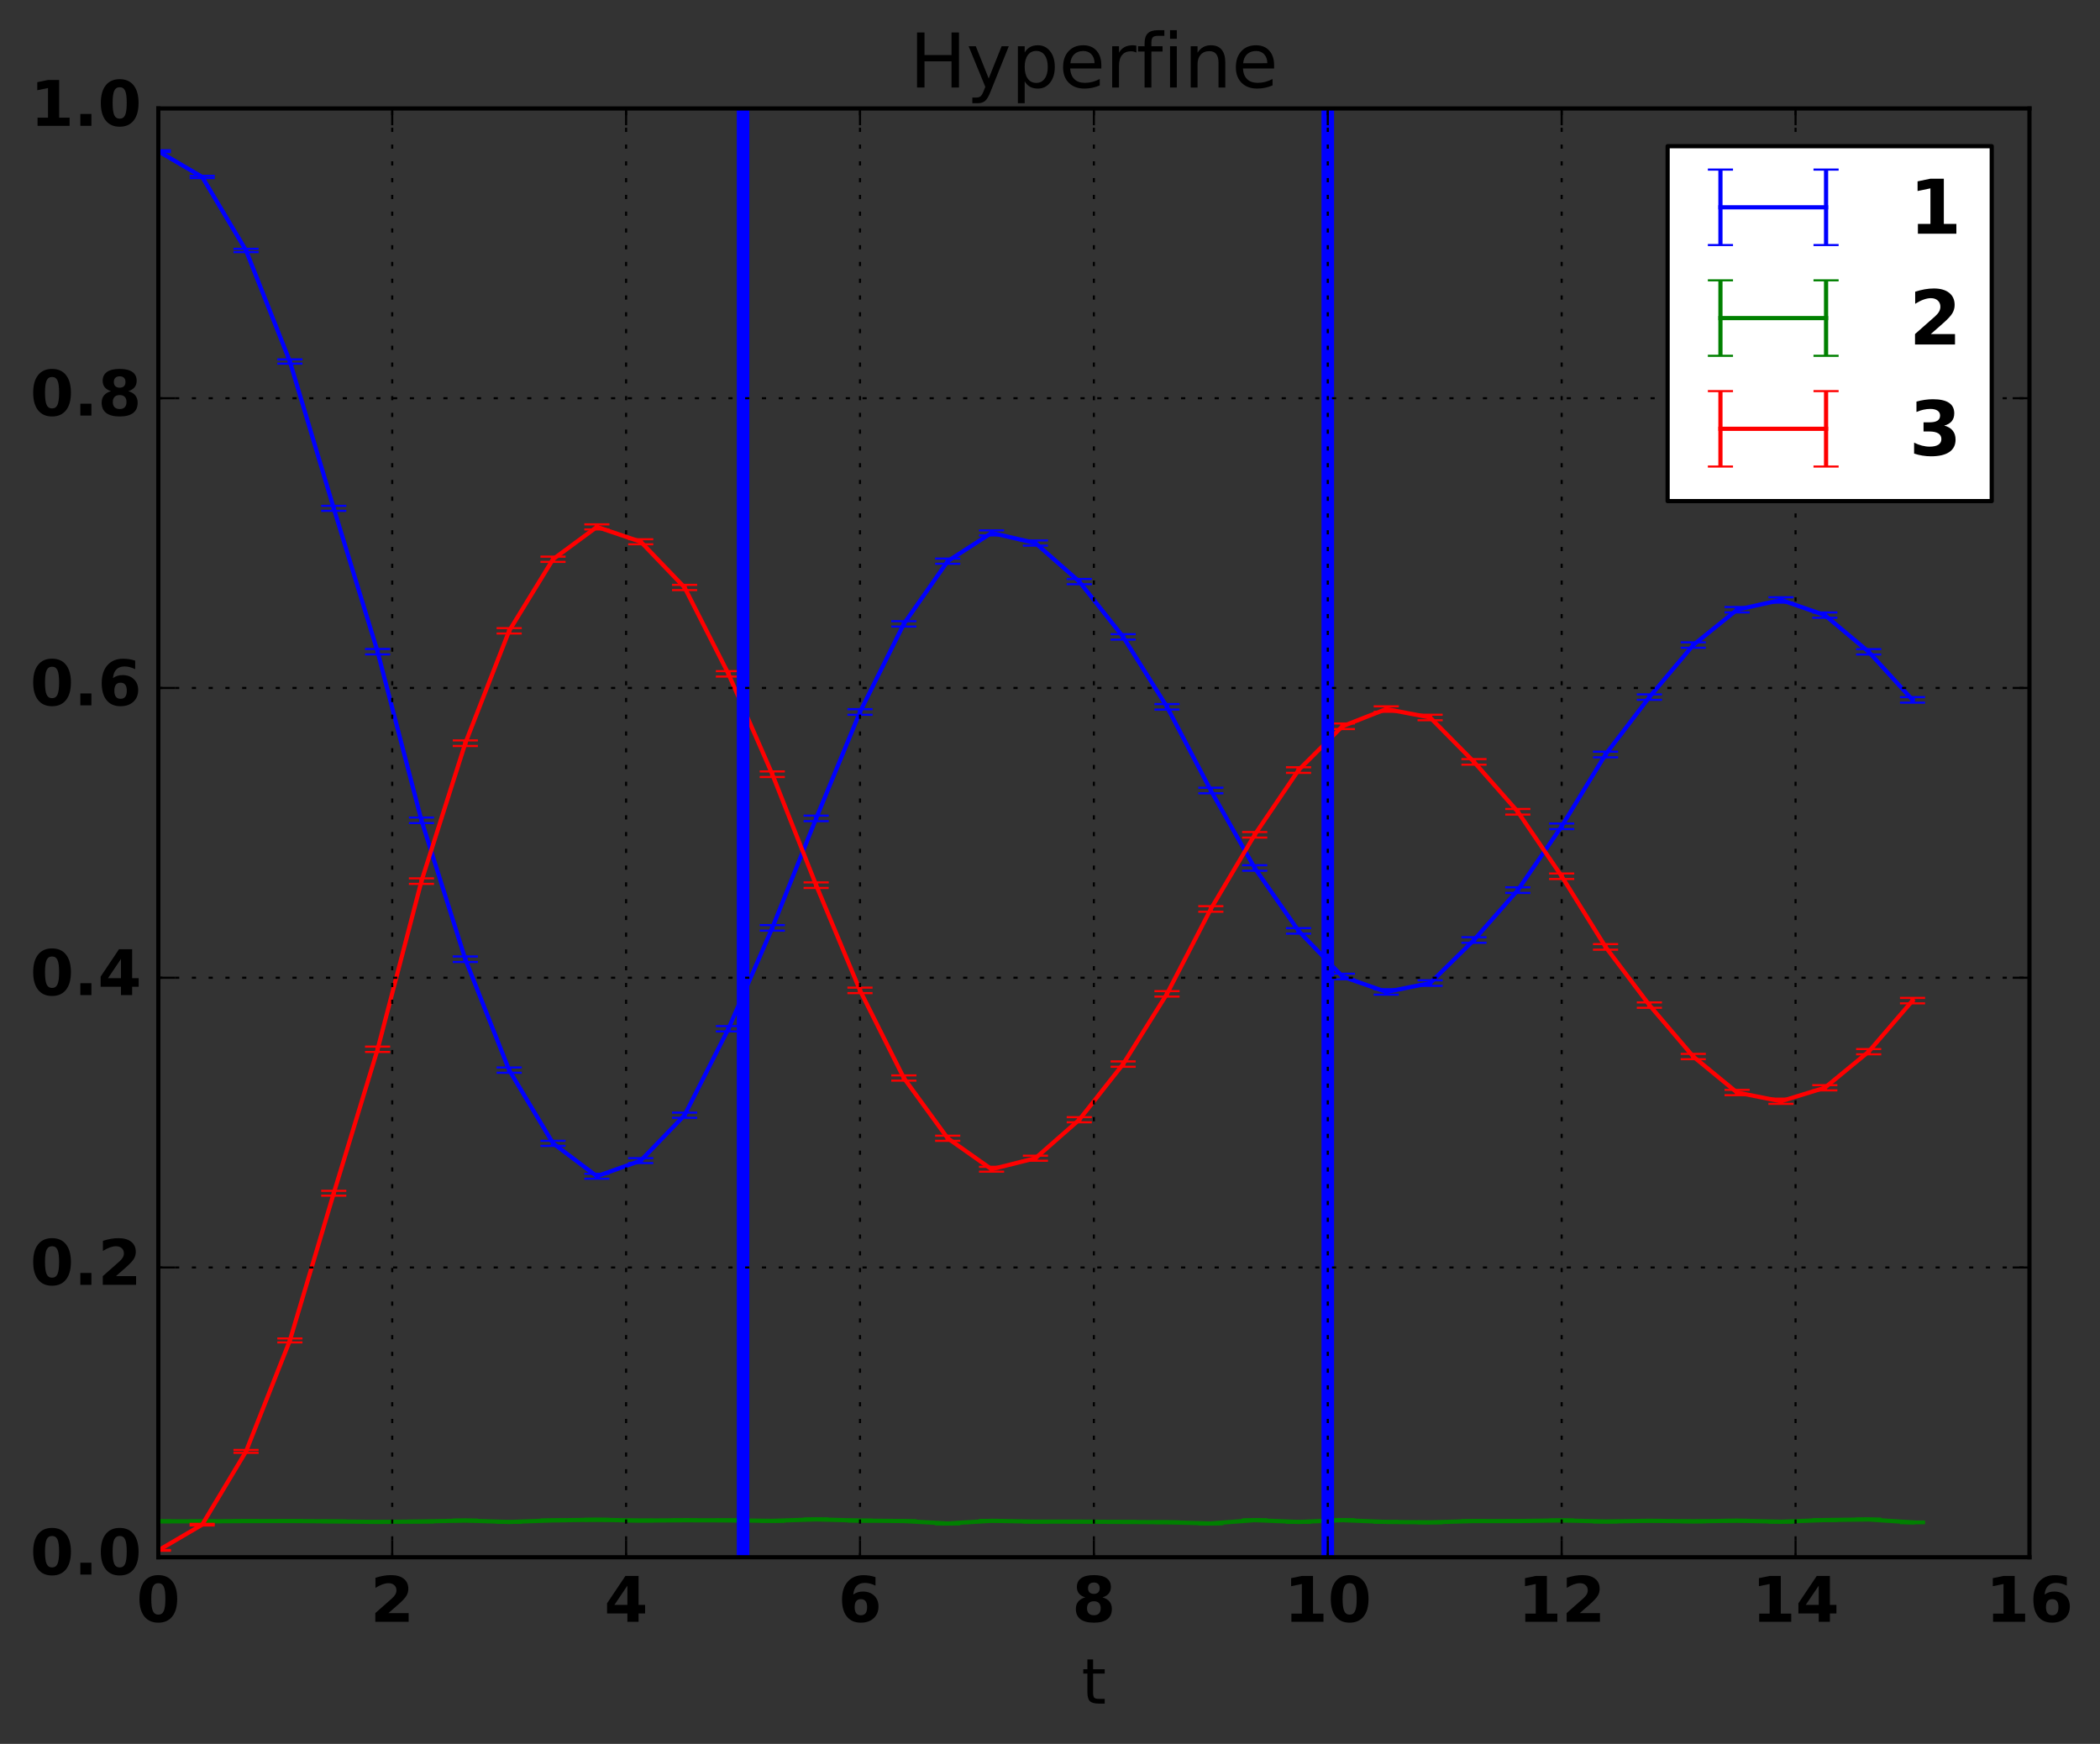 <?xml version="1.0" encoding="utf-8" standalone="no"?>
<!DOCTYPE svg PUBLIC "-//W3C//DTD SVG 1.1//EN"
  "http://www.w3.org/Graphics/SVG/1.1/DTD/svg11.dtd">
<!-- Created with matplotlib (http://matplotlib.org/) -->
<svg height="416pt" version="1.1" viewBox="0 0 501 416" width="501pt" xmlns="http://www.w3.org/2000/svg" xmlns:xlink="http://www.w3.org/1999/xlink">
 <rect x="0" y="0" width="501" height="416" fill="#333333" stroke="none"/>
 <defs>
  <style type="text/css">
*{stroke-linecap:butt;stroke-linejoin:round;stroke-miterlimit:100000;}
  </style>
 </defs>
 <g id="figure_1">
  <g id="patch_1">
   <path d="M 0 416.712 
L 501.808 416.712 
L 501.808 0 
L 0 0 
z
" style="fill:none;"/>
  </g>
  <g id="axes_1">
   <g id="patch_2">
    <path d="M 37.771 371.477 
L 484.171 371.477 
L 484.171 25.877 
L 37.771 25.877 
z
" style="fill:none;"/>
   </g>
   <g id="LineCollection_1">
    <path clip-path="url(#p1caf02a5bb)" d="M 37.771 36.305 
L 37.771 35.854 
" style="fill:none;stroke:#0000ff;"/>
    <path clip-path="url(#p1caf02a5bb)" d="M 48.234 42.494 
L 48.234 41.928 
" style="fill:none;stroke:#0000ff;"/>
    <path clip-path="url(#p1caf02a5bb)" d="M 58.696 60.143 
L 58.696 59.355 
" style="fill:none;stroke:#0000ff;"/>
    <path clip-path="url(#p1caf02a5bb)" d="M 69.159 86.747 
L 69.159 85.733 
" style="fill:none;stroke:#0000ff;"/>
    <path clip-path="url(#p1caf02a5bb)" d="M 79.621 121.857 
L 79.621 120.663 
" style="fill:none;stroke:#0000ff;"/>
    <path clip-path="url(#p1caf02a5bb)" d="M 90.084 156.108 
L 90.084 154.816 
" style="fill:none;stroke:#0000ff;"/>
    <path clip-path="url(#p1caf02a5bb)" d="M 100.546 196.345 
L 100.546 195.02 
" style="fill:none;stroke:#0000ff;"/>
    <path clip-path="url(#p1caf02a5bb)" d="M 111.009 229.477 
L 111.009 228.162 
" style="fill:none;stroke:#0000ff;"/>
    <path clip-path="url(#p1caf02a5bb)" d="M 121.471 255.91 
L 121.471 254.649 
" style="fill:none;stroke:#0000ff;"/>
    <path clip-path="url(#p1caf02a5bb)" d="M 131.934 273.347 
L 131.934 272.133 
" style="fill:none;stroke:#0000ff;"/>
    <path clip-path="url(#p1caf02a5bb)" d="M 142.396 281.185 
L 142.396 280.009 
" style="fill:none;stroke:#0000ff;"/>
    <path clip-path="url(#p1caf02a5bb)" d="M 152.859 277.452 
L 152.859 276.276 
" style="fill:none;stroke:#0000ff;"/>
    <path clip-path="url(#p1caf02a5bb)" d="M 163.321 266.643 
L 163.321 265.418 
" style="fill:none;stroke:#0000ff;"/>
    <path clip-path="url(#p1caf02a5bb)" d="M 173.784 246.048 
L 173.784 244.772 
" style="fill:none;stroke:#0000ff;"/>
    <path clip-path="url(#p1caf02a5bb)" d="M 184.246 222.009 
L 184.246 220.682 
" style="fill:none;stroke:#0000ff;"/>
    <path clip-path="url(#p1caf02a5bb)" d="M 194.709 195.89 
L 194.709 194.565 
" style="fill:none;stroke:#0000ff;"/>
    <path clip-path="url(#p1caf02a5bb)" d="M 205.171 170.508 
L 205.171 169.18 
" style="fill:none;stroke:#0000ff;"/>
    <path clip-path="url(#p1caf02a5bb)" d="M 215.634 149.467 
L 215.634 148.186 
" style="fill:none;stroke:#0000ff;"/>
    <path clip-path="url(#p1caf02a5bb)" d="M 226.096 134.492 
L 226.096 133.244 
" style="fill:none;stroke:#0000ff;"/>
    <path clip-path="url(#p1caf02a5bb)" d="M 236.559 127.723 
L 236.559 126.529 
" style="fill:none;stroke:#0000ff;"/>
    <path clip-path="url(#p1caf02a5bb)" d="M 247.021 130.162 
L 247.021 128.933 
" style="fill:none;stroke:#0000ff;"/>
    <path clip-path="url(#p1caf02a5bb)" d="M 257.484 139.362 
L 257.484 138.113 
" style="fill:none;stroke:#0000ff;"/>
    <path clip-path="url(#p1caf02a5bb)" d="M 267.946 152.58 
L 267.946 151.283 
" style="fill:none;stroke:#0000ff;"/>
    <path clip-path="url(#p1caf02a5bb)" d="M 278.409 169.271 
L 278.409 167.958 
" style="fill:none;stroke:#0000ff;"/>
    <path clip-path="url(#p1caf02a5bb)" d="M 288.871 189.246 
L 288.871 187.91 
" style="fill:none;stroke:#0000ff;"/>
    <path clip-path="url(#p1caf02a5bb)" d="M 299.334 207.716 
L 299.334 206.399 
" style="fill:none;stroke:#0000ff;"/>
    <path clip-path="url(#p1caf02a5bb)" d="M 309.796 222.731 
L 309.796 221.401 
" style="fill:none;stroke:#0000ff;"/>
    <path clip-path="url(#p1caf02a5bb)" d="M 320.259 233.605 
L 320.259 232.287 
" style="fill:none;stroke:#0000ff;"/>
    <path clip-path="url(#p1caf02a5bb)" d="M 330.721 237.272 
L 330.721 235.979 
" style="fill:none;stroke:#0000ff;"/>
    <path clip-path="url(#p1caf02a5bb)" d="M 341.184 235.173 
L 341.184 233.861 
" style="fill:none;stroke:#0000ff;"/>
    <path clip-path="url(#p1caf02a5bb)" d="M 351.646 224.9 
L 351.646 223.575 
" style="fill:none;stroke:#0000ff;"/>
    <path clip-path="url(#p1caf02a5bb)" d="M 362.109 213.004 
L 362.109 211.669 
" style="fill:none;stroke:#0000ff;"/>
    <path clip-path="url(#p1caf02a5bb)" d="M 372.571 197.779 
L 372.571 196.451 
" style="fill:none;stroke:#0000ff;"/>
    <path clip-path="url(#p1caf02a5bb)" d="M 383.034 180.66 
L 383.034 179.314 
" style="fill:none;stroke:#0000ff;"/>
    <path clip-path="url(#p1caf02a5bb)" d="M 393.496 166.938 
L 393.496 165.642 
" style="fill:none;stroke:#0000ff;"/>
    <path clip-path="url(#p1caf02a5bb)" d="M 403.959 154.524 
L 403.959 153.229 
" style="fill:none;stroke:#0000ff;"/>
    <path clip-path="url(#p1caf02a5bb)" d="M 414.421 146.09 
L 414.421 144.805 
" style="fill:none;stroke:#0000ff;"/>
    <path clip-path="url(#p1caf02a5bb)" d="M 424.884 143.757 
L 424.884 142.484 
" style="fill:none;stroke:#0000ff;"/>
    <path clip-path="url(#p1caf02a5bb)" d="M 435.346 147.371 
L 435.346 146.103 
" style="fill:none;stroke:#0000ff;"/>
    <path clip-path="url(#p1caf02a5bb)" d="M 445.809 156.123 
L 445.809 154.848 
" style="fill:none;stroke:#0000ff;"/>
    <path clip-path="url(#p1caf02a5bb)" d="M 456.271 167.618 
L 456.271 166.3 
" style="fill:none;stroke:#0000ff;"/>
   </g>
   <g id="LineCollection_2">
    <path clip-path="url(#p1caf02a5bb)" d="M 37.771 363.116 
L 37.771 362.702 
" style="fill:none;stroke:#008000;"/>
    <path clip-path="url(#p1caf02a5bb)" d="M 48.234 363.12 
L 48.234 362.706 
" style="fill:none;stroke:#008000;"/>
    <path clip-path="url(#p1caf02a5bb)" d="M 58.696 363.058 
L 58.696 362.644 
" style="fill:none;stroke:#008000;"/>
    <path clip-path="url(#p1caf02a5bb)" d="M 69.159 363.041 
L 69.159 362.624 
" style="fill:none;stroke:#008000;"/>
    <path clip-path="url(#p1caf02a5bb)" d="M 79.621 363.13 
L 79.621 362.715 
" style="fill:none;stroke:#008000;"/>
    <path clip-path="url(#p1caf02a5bb)" d="M 90.084 363.264 
L 90.084 362.852 
" style="fill:none;stroke:#008000;"/>
    <path clip-path="url(#p1caf02a5bb)" d="M 100.546 363.163 
L 100.546 362.752 
" style="fill:none;stroke:#008000;"/>
    <path clip-path="url(#p1caf02a5bb)" d="M 111.009 362.929 
L 111.009 362.509 
" style="fill:none;stroke:#008000;"/>
    <path clip-path="url(#p1caf02a5bb)" d="M 121.471 363.272 
L 121.471 362.861 
" style="fill:none;stroke:#008000;"/>
    <path clip-path="url(#p1caf02a5bb)" d="M 131.934 362.892 
L 131.934 362.468 
" style="fill:none;stroke:#008000;"/>
    <path clip-path="url(#p1caf02a5bb)" d="M 142.396 362.749 
L 142.396 362.325 
" style="fill:none;stroke:#008000;"/>
    <path clip-path="url(#p1caf02a5bb)" d="M 152.859 362.934 
L 152.859 362.519 
" style="fill:none;stroke:#008000;"/>
    <path clip-path="url(#p1caf02a5bb)" d="M 163.321 362.864 
L 163.321 362.444 
" style="fill:none;stroke:#008000;"/>
    <path clip-path="url(#p1caf02a5bb)" d="M 173.784 362.883 
L 173.784 362.465 
" style="fill:none;stroke:#008000;"/>
    <path clip-path="url(#p1caf02a5bb)" d="M 184.246 363.006 
L 184.246 362.587 
" style="fill:none;stroke:#008000;"/>
    <path clip-path="url(#p1caf02a5bb)" d="M 194.709 362.659 
L 194.709 362.237 
" style="fill:none;stroke:#008000;"/>
    <path clip-path="url(#p1caf02a5bb)" d="M 205.171 362.945 
L 205.171 362.522 
" style="fill:none;stroke:#008000;"/>
    <path clip-path="url(#p1caf02a5bb)" d="M 215.634 363.053 
L 215.634 362.635 
" style="fill:none;stroke:#008000;"/>
    <path clip-path="url(#p1caf02a5bb)" d="M 226.096 363.631 
L 226.096 363.225 
" style="fill:none;stroke:#008000;"/>
    <path clip-path="url(#p1caf02a5bb)" d="M 236.559 362.988 
L 236.559 362.577 
" style="fill:none;stroke:#008000;"/>
    <path clip-path="url(#p1caf02a5bb)" d="M 247.021 363.196 
L 247.021 362.781 
" style="fill:none;stroke:#008000;"/>
    <path clip-path="url(#p1caf02a5bb)" d="M 257.484 363.191 
L 257.484 362.779 
" style="fill:none;stroke:#008000;"/>
    <path clip-path="url(#p1caf02a5bb)" d="M 267.946 363.269 
L 267.946 362.854 
" style="fill:none;stroke:#008000;"/>
    <path clip-path="url(#p1caf02a5bb)" d="M 278.409 363.335 
L 278.409 362.926 
" style="fill:none;stroke:#008000;"/>
    <path clip-path="url(#p1caf02a5bb)" d="M 288.871 363.624 
L 288.871 363.22 
" style="fill:none;stroke:#008000;"/>
    <path clip-path="url(#p1caf02a5bb)" d="M 299.334 362.838 
L 299.334 362.421 
" style="fill:none;stroke:#008000;"/>
    <path clip-path="url(#p1caf02a5bb)" d="M 309.796 363.269 
L 309.796 362.855 
" style="fill:none;stroke:#008000;"/>
    <path clip-path="url(#p1caf02a5bb)" d="M 320.259 362.841 
L 320.259 362.417 
" style="fill:none;stroke:#008000;"/>
    <path clip-path="url(#p1caf02a5bb)" d="M 330.721 363.261 
L 330.721 362.853 
" style="fill:none;stroke:#008000;"/>
    <path clip-path="url(#p1caf02a5bb)" d="M 341.184 363.365 
L 341.184 362.954 
" style="fill:none;stroke:#008000;"/>
    <path clip-path="url(#p1caf02a5bb)" d="M 351.646 363.054 
L 351.646 362.636 
" style="fill:none;stroke:#008000;"/>
    <path clip-path="url(#p1caf02a5bb)" d="M 362.109 363.055 
L 362.109 362.637 
" style="fill:none;stroke:#008000;"/>
    <path clip-path="url(#p1caf02a5bb)" d="M 372.571 362.893 
L 372.571 362.475 
" style="fill:none;stroke:#008000;"/>
    <path clip-path="url(#p1caf02a5bb)" d="M 383.034 363.169 
L 383.034 362.749 
" style="fill:none;stroke:#008000;"/>
    <path clip-path="url(#p1caf02a5bb)" d="M 393.496 362.983 
L 393.496 362.57 
" style="fill:none;stroke:#008000;"/>
    <path clip-path="url(#p1caf02a5bb)" d="M 403.959 363.125 
L 403.959 362.708 
" style="fill:none;stroke:#008000;"/>
    <path clip-path="url(#p1caf02a5bb)" d="M 414.421 362.969 
L 414.421 362.545 
" style="fill:none;stroke:#008000;"/>
    <path clip-path="url(#p1caf02a5bb)" d="M 424.884 363.213 
L 424.884 362.797 
" style="fill:none;stroke:#008000;"/>
    <path clip-path="url(#p1caf02a5bb)" d="M 435.346 362.818 
L 435.346 362.398 
" style="fill:none;stroke:#008000;"/>
    <path clip-path="url(#p1caf02a5bb)" d="M 445.809 362.677 
L 445.809 362.257 
" style="fill:none;stroke:#008000;"/>
    <path clip-path="url(#p1caf02a5bb)" d="M 456.271 363.373 
L 456.271 362.963 
" style="fill:none;stroke:#008000;"/>
   </g>
   <g id="LineCollection_3">
    <path clip-path="url(#p1caf02a5bb)" d="M 37.771 369.932 
L 37.771 369.749 
" style="fill:none;stroke:#ff0000;"/>
    <path clip-path="url(#p1caf02a5bb)" d="M 48.234 363.902 
L 48.234 363.507 
" style="fill:none;stroke:#ff0000;"/>
    <path clip-path="url(#p1caf02a5bb)" d="M 58.696 346.574 
L 58.696 345.884 
" style="fill:none;stroke:#ff0000;"/>
    <path clip-path="url(#p1caf02a5bb)" d="M 69.159 320.233 
L 69.159 319.28 
" style="fill:none;stroke:#ff0000;"/>
    <path clip-path="url(#p1caf02a5bb)" d="M 79.621 285.225 
L 79.621 284.067 
" style="fill:none;stroke:#ff0000;"/>
    <path clip-path="url(#p1caf02a5bb)" d="M 90.084 250.946 
L 90.084 249.673 
" style="fill:none;stroke:#ff0000;"/>
    <path clip-path="url(#p1caf02a5bb)" d="M 100.546 210.85 
L 100.546 209.528 
" style="fill:none;stroke:#ff0000;"/>
    <path clip-path="url(#p1caf02a5bb)" d="M 111.009 177.953 
L 111.009 176.628 
" style="fill:none;stroke:#ff0000;"/>
    <path clip-path="url(#p1caf02a5bb)" d="M 121.471 151.123 
L 121.471 149.842 
" style="fill:none;stroke:#ff0000;"/>
    <path clip-path="url(#p1caf02a5bb)" d="M 131.934 134.032 
L 131.934 132.787 
" style="fill:none;stroke:#ff0000;"/>
    <path clip-path="url(#p1caf02a5bb)" d="M 142.396 126.301 
L 142.396 125.09 
" style="fill:none;stroke:#ff0000;"/>
    <path clip-path="url(#p1caf02a5bb)" d="M 152.859 129.843 
L 152.859 128.635 
" style="fill:none;stroke:#ff0000;"/>
    <path clip-path="url(#p1caf02a5bb)" d="M 163.321 140.77 
L 163.321 139.518 
" style="fill:none;stroke:#ff0000;"/>
    <path clip-path="url(#p1caf02a5bb)" d="M 173.784 161.392 
L 173.784 160.098 
" style="fill:none;stroke:#ff0000;"/>
    <path clip-path="url(#p1caf02a5bb)" d="M 184.246 185.355 
L 184.246 184.021 
" style="fill:none;stroke:#ff0000;"/>
    <path clip-path="url(#p1caf02a5bb)" d="M 194.709 211.814 
L 194.709 210.493 
" style="fill:none;stroke:#ff0000;"/>
    <path clip-path="url(#p1caf02a5bb)" d="M 205.171 236.909 
L 205.171 235.594 
" style="fill:none;stroke:#ff0000;"/>
    <path clip-path="url(#p1caf02a5bb)" d="M 215.634 257.788 
L 215.634 256.529 
" style="fill:none;stroke:#ff0000;"/>
    <path clip-path="url(#p1caf02a5bb)" d="M 226.096 272.143 
L 226.096 270.922 
" style="fill:none;stroke:#ff0000;"/>
    <path clip-path="url(#p1caf02a5bb)" d="M 236.559 279.501 
L 236.559 278.34 
" style="fill:none;stroke:#ff0000;"/>
    <path clip-path="url(#p1caf02a5bb)" d="M 247.021 276.892 
L 247.021 275.694 
" style="fill:none;stroke:#ff0000;"/>
    <path clip-path="url(#p1caf02a5bb)" d="M 257.484 267.719 
L 257.484 266.496 
" style="fill:none;stroke:#ff0000;"/>
    <path clip-path="url(#p1caf02a5bb)" d="M 267.946 254.474 
L 267.946 253.198 
" style="fill:none;stroke:#ff0000;"/>
    <path clip-path="url(#p1caf02a5bb)" d="M 278.409 237.734 
L 278.409 236.434 
" style="fill:none;stroke:#ff0000;"/>
    <path clip-path="url(#p1caf02a5bb)" d="M 288.871 217.495 
L 288.871 216.164 
" style="fill:none;stroke:#ff0000;"/>
    <path clip-path="url(#p1caf02a5bb)" d="M 299.334 199.802 
L 299.334 198.483 
" style="fill:none;stroke:#ff0000;"/>
    <path clip-path="url(#p1caf02a5bb)" d="M 309.796 184.37 
L 309.796 183.032 
" style="fill:none;stroke:#ff0000;"/>
    <path clip-path="url(#p1caf02a5bb)" d="M 320.259 173.919 
L 320.259 172.589 
" style="fill:none;stroke:#ff0000;"/>
    <path clip-path="url(#p1caf02a5bb)" d="M 330.721 169.8 
L 330.721 168.494 
" style="fill:none;stroke:#ff0000;"/>
    <path clip-path="url(#p1caf02a5bb)" d="M 341.184 171.814 
L 341.184 170.491 
" style="fill:none;stroke:#ff0000;"/>
    <path clip-path="url(#p1caf02a5bb)" d="M 351.646 182.414 
L 351.646 181.081 
" style="fill:none;stroke:#ff0000;"/>
    <path clip-path="url(#p1caf02a5bb)" d="M 362.109 194.316 
L 362.109 192.978 
" style="fill:none;stroke:#ff0000;"/>
    <path clip-path="url(#p1caf02a5bb)" d="M 372.571 209.693 
L 372.571 208.367 
" style="fill:none;stroke:#ff0000;"/>
    <path clip-path="url(#p1caf02a5bb)" d="M 383.034 226.552 
L 383.034 225.214 
" style="fill:none;stroke:#ff0000;"/>
    <path clip-path="url(#p1caf02a5bb)" d="M 393.496 240.404 
L 393.496 239.121 
" style="fill:none;stroke:#ff0000;"/>
    <path clip-path="url(#p1caf02a5bb)" d="M 403.959 252.673 
L 403.959 251.398 
" style="fill:none;stroke:#ff0000;"/>
    <path clip-path="url(#p1caf02a5bb)" d="M 414.421 261.255 
L 414.421 259.994 
" style="fill:none;stroke:#ff0000;"/>
    <path clip-path="url(#p1caf02a5bb)" d="M 424.884 263.328 
L 424.884 262.079 
" style="fill:none;stroke:#ff0000;"/>
    <path clip-path="url(#p1caf02a5bb)" d="M 435.346 260.106 
L 435.346 258.862 
" style="fill:none;stroke:#ff0000;"/>
    <path clip-path="url(#p1caf02a5bb)" d="M 445.809 251.504 
L 445.809 250.249 
" style="fill:none;stroke:#ff0000;"/>
    <path clip-path="url(#p1caf02a5bb)" d="M 456.271 239.354 
L 456.271 238.05 
" style="fill:none;stroke:#ff0000;"/>
   </g>
   <g id="line2d_1">
    <defs>
     <path d="M 3 0 
L -3 -0 
" id="md929590536" style="stroke:#0000ff;stroke-width:0.5;"/>
    </defs>
    <g clip-path="url(#p1caf02a5bb)">
     <use style="fill:#0000ff;stroke:#0000ff;stroke-width:0.5;" x="37.771" xlink:href="#md929590536" y="36.305"/>
     <use style="fill:#0000ff;stroke:#0000ff;stroke-width:0.5;" x="48.234" xlink:href="#md929590536" y="42.494"/>
     <use style="fill:#0000ff;stroke:#0000ff;stroke-width:0.5;" x="58.696" xlink:href="#md929590536" y="60.143"/>
     <use style="fill:#0000ff;stroke:#0000ff;stroke-width:0.5;" x="69.159" xlink:href="#md929590536" y="86.747"/>
     <use style="fill:#0000ff;stroke:#0000ff;stroke-width:0.5;" x="79.621" xlink:href="#md929590536" y="121.857"/>
     <use style="fill:#0000ff;stroke:#0000ff;stroke-width:0.5;" x="90.084" xlink:href="#md929590536" y="156.108"/>
     <use style="fill:#0000ff;stroke:#0000ff;stroke-width:0.5;" x="100.546" xlink:href="#md929590536" y="196.345"/>
     <use style="fill:#0000ff;stroke:#0000ff;stroke-width:0.5;" x="111.009" xlink:href="#md929590536" y="229.477"/>
     <use style="fill:#0000ff;stroke:#0000ff;stroke-width:0.5;" x="121.471" xlink:href="#md929590536" y="255.91"/>
     <use style="fill:#0000ff;stroke:#0000ff;stroke-width:0.5;" x="131.934" xlink:href="#md929590536" y="273.347"/>
     <use style="fill:#0000ff;stroke:#0000ff;stroke-width:0.5;" x="142.396" xlink:href="#md929590536" y="281.185"/>
     <use style="fill:#0000ff;stroke:#0000ff;stroke-width:0.5;" x="152.859" xlink:href="#md929590536" y="277.452"/>
     <use style="fill:#0000ff;stroke:#0000ff;stroke-width:0.5;" x="163.321" xlink:href="#md929590536" y="266.643"/>
     <use style="fill:#0000ff;stroke:#0000ff;stroke-width:0.5;" x="173.784" xlink:href="#md929590536" y="246.048"/>
     <use style="fill:#0000ff;stroke:#0000ff;stroke-width:0.5;" x="184.246" xlink:href="#md929590536" y="222.009"/>
     <use style="fill:#0000ff;stroke:#0000ff;stroke-width:0.5;" x="194.709" xlink:href="#md929590536" y="195.89"/>
     <use style="fill:#0000ff;stroke:#0000ff;stroke-width:0.5;" x="205.171" xlink:href="#md929590536" y="170.508"/>
     <use style="fill:#0000ff;stroke:#0000ff;stroke-width:0.5;" x="215.634" xlink:href="#md929590536" y="149.467"/>
     <use style="fill:#0000ff;stroke:#0000ff;stroke-width:0.5;" x="226.096" xlink:href="#md929590536" y="134.492"/>
     <use style="fill:#0000ff;stroke:#0000ff;stroke-width:0.5;" x="236.559" xlink:href="#md929590536" y="127.723"/>
     <use style="fill:#0000ff;stroke:#0000ff;stroke-width:0.5;" x="247.021" xlink:href="#md929590536" y="130.162"/>
     <use style="fill:#0000ff;stroke:#0000ff;stroke-width:0.5;" x="257.484" xlink:href="#md929590536" y="139.362"/>
     <use style="fill:#0000ff;stroke:#0000ff;stroke-width:0.5;" x="267.946" xlink:href="#md929590536" y="152.58"/>
     <use style="fill:#0000ff;stroke:#0000ff;stroke-width:0.5;" x="278.409" xlink:href="#md929590536" y="169.271"/>
     <use style="fill:#0000ff;stroke:#0000ff;stroke-width:0.5;" x="288.871" xlink:href="#md929590536" y="189.246"/>
     <use style="fill:#0000ff;stroke:#0000ff;stroke-width:0.5;" x="299.334" xlink:href="#md929590536" y="207.716"/>
     <use style="fill:#0000ff;stroke:#0000ff;stroke-width:0.5;" x="309.796" xlink:href="#md929590536" y="222.731"/>
     <use style="fill:#0000ff;stroke:#0000ff;stroke-width:0.5;" x="320.259" xlink:href="#md929590536" y="233.605"/>
     <use style="fill:#0000ff;stroke:#0000ff;stroke-width:0.5;" x="330.721" xlink:href="#md929590536" y="237.272"/>
     <use style="fill:#0000ff;stroke:#0000ff;stroke-width:0.5;" x="341.184" xlink:href="#md929590536" y="235.173"/>
     <use style="fill:#0000ff;stroke:#0000ff;stroke-width:0.5;" x="351.646" xlink:href="#md929590536" y="224.9"/>
     <use style="fill:#0000ff;stroke:#0000ff;stroke-width:0.5;" x="362.109" xlink:href="#md929590536" y="213.004"/>
     <use style="fill:#0000ff;stroke:#0000ff;stroke-width:0.5;" x="372.571" xlink:href="#md929590536" y="197.779"/>
     <use style="fill:#0000ff;stroke:#0000ff;stroke-width:0.5;" x="383.034" xlink:href="#md929590536" y="180.66"/>
     <use style="fill:#0000ff;stroke:#0000ff;stroke-width:0.5;" x="393.496" xlink:href="#md929590536" y="166.938"/>
     <use style="fill:#0000ff;stroke:#0000ff;stroke-width:0.5;" x="403.959" xlink:href="#md929590536" y="154.524"/>
     <use style="fill:#0000ff;stroke:#0000ff;stroke-width:0.5;" x="414.421" xlink:href="#md929590536" y="146.09"/>
     <use style="fill:#0000ff;stroke:#0000ff;stroke-width:0.5;" x="424.884" xlink:href="#md929590536" y="143.757"/>
     <use style="fill:#0000ff;stroke:#0000ff;stroke-width:0.5;" x="435.346" xlink:href="#md929590536" y="147.371"/>
     <use style="fill:#0000ff;stroke:#0000ff;stroke-width:0.5;" x="445.809" xlink:href="#md929590536" y="156.123"/>
     <use style="fill:#0000ff;stroke:#0000ff;stroke-width:0.5;" x="456.271" xlink:href="#md929590536" y="167.618"/>
    </g>
   </g>
   <g id="line2d_2">
    <g clip-path="url(#p1caf02a5bb)">
     <use style="fill:#0000ff;stroke:#0000ff;stroke-width:0.5;" x="37.771" xlink:href="#md929590536" y="35.854"/>
     <use style="fill:#0000ff;stroke:#0000ff;stroke-width:0.5;" x="48.234" xlink:href="#md929590536" y="41.928"/>
     <use style="fill:#0000ff;stroke:#0000ff;stroke-width:0.5;" x="58.696" xlink:href="#md929590536" y="59.355"/>
     <use style="fill:#0000ff;stroke:#0000ff;stroke-width:0.5;" x="69.159" xlink:href="#md929590536" y="85.733"/>
     <use style="fill:#0000ff;stroke:#0000ff;stroke-width:0.5;" x="79.621" xlink:href="#md929590536" y="120.663"/>
     <use style="fill:#0000ff;stroke:#0000ff;stroke-width:0.5;" x="90.084" xlink:href="#md929590536" y="154.816"/>
     <use style="fill:#0000ff;stroke:#0000ff;stroke-width:0.5;" x="100.546" xlink:href="#md929590536" y="195.02"/>
     <use style="fill:#0000ff;stroke:#0000ff;stroke-width:0.5;" x="111.009" xlink:href="#md929590536" y="228.162"/>
     <use style="fill:#0000ff;stroke:#0000ff;stroke-width:0.5;" x="121.471" xlink:href="#md929590536" y="254.649"/>
     <use style="fill:#0000ff;stroke:#0000ff;stroke-width:0.5;" x="131.934" xlink:href="#md929590536" y="272.133"/>
     <use style="fill:#0000ff;stroke:#0000ff;stroke-width:0.5;" x="142.396" xlink:href="#md929590536" y="280.009"/>
     <use style="fill:#0000ff;stroke:#0000ff;stroke-width:0.5;" x="152.859" xlink:href="#md929590536" y="276.276"/>
     <use style="fill:#0000ff;stroke:#0000ff;stroke-width:0.5;" x="163.321" xlink:href="#md929590536" y="265.418"/>
     <use style="fill:#0000ff;stroke:#0000ff;stroke-width:0.5;" x="173.784" xlink:href="#md929590536" y="244.772"/>
     <use style="fill:#0000ff;stroke:#0000ff;stroke-width:0.5;" x="184.246" xlink:href="#md929590536" y="220.682"/>
     <use style="fill:#0000ff;stroke:#0000ff;stroke-width:0.5;" x="194.709" xlink:href="#md929590536" y="194.565"/>
     <use style="fill:#0000ff;stroke:#0000ff;stroke-width:0.5;" x="205.171" xlink:href="#md929590536" y="169.18"/>
     <use style="fill:#0000ff;stroke:#0000ff;stroke-width:0.5;" x="215.634" xlink:href="#md929590536" y="148.186"/>
     <use style="fill:#0000ff;stroke:#0000ff;stroke-width:0.5;" x="226.096" xlink:href="#md929590536" y="133.244"/>
     <use style="fill:#0000ff;stroke:#0000ff;stroke-width:0.5;" x="236.559" xlink:href="#md929590536" y="126.529"/>
     <use style="fill:#0000ff;stroke:#0000ff;stroke-width:0.5;" x="247.021" xlink:href="#md929590536" y="128.933"/>
     <use style="fill:#0000ff;stroke:#0000ff;stroke-width:0.5;" x="257.484" xlink:href="#md929590536" y="138.113"/>
     <use style="fill:#0000ff;stroke:#0000ff;stroke-width:0.5;" x="267.946" xlink:href="#md929590536" y="151.283"/>
     <use style="fill:#0000ff;stroke:#0000ff;stroke-width:0.5;" x="278.409" xlink:href="#md929590536" y="167.958"/>
     <use style="fill:#0000ff;stroke:#0000ff;stroke-width:0.5;" x="288.871" xlink:href="#md929590536" y="187.91"/>
     <use style="fill:#0000ff;stroke:#0000ff;stroke-width:0.5;" x="299.334" xlink:href="#md929590536" y="206.399"/>
     <use style="fill:#0000ff;stroke:#0000ff;stroke-width:0.5;" x="309.796" xlink:href="#md929590536" y="221.401"/>
     <use style="fill:#0000ff;stroke:#0000ff;stroke-width:0.5;" x="320.259" xlink:href="#md929590536" y="232.287"/>
     <use style="fill:#0000ff;stroke:#0000ff;stroke-width:0.5;" x="330.721" xlink:href="#md929590536" y="235.979"/>
     <use style="fill:#0000ff;stroke:#0000ff;stroke-width:0.5;" x="341.184" xlink:href="#md929590536" y="233.861"/>
     <use style="fill:#0000ff;stroke:#0000ff;stroke-width:0.5;" x="351.646" xlink:href="#md929590536" y="223.575"/>
     <use style="fill:#0000ff;stroke:#0000ff;stroke-width:0.5;" x="362.109" xlink:href="#md929590536" y="211.669"/>
     <use style="fill:#0000ff;stroke:#0000ff;stroke-width:0.5;" x="372.571" xlink:href="#md929590536" y="196.451"/>
     <use style="fill:#0000ff;stroke:#0000ff;stroke-width:0.5;" x="383.034" xlink:href="#md929590536" y="179.314"/>
     <use style="fill:#0000ff;stroke:#0000ff;stroke-width:0.5;" x="393.496" xlink:href="#md929590536" y="165.642"/>
     <use style="fill:#0000ff;stroke:#0000ff;stroke-width:0.5;" x="403.959" xlink:href="#md929590536" y="153.229"/>
     <use style="fill:#0000ff;stroke:#0000ff;stroke-width:0.5;" x="414.421" xlink:href="#md929590536" y="144.805"/>
     <use style="fill:#0000ff;stroke:#0000ff;stroke-width:0.5;" x="424.884" xlink:href="#md929590536" y="142.484"/>
     <use style="fill:#0000ff;stroke:#0000ff;stroke-width:0.5;" x="435.346" xlink:href="#md929590536" y="146.103"/>
     <use style="fill:#0000ff;stroke:#0000ff;stroke-width:0.5;" x="445.809" xlink:href="#md929590536" y="154.848"/>
     <use style="fill:#0000ff;stroke:#0000ff;stroke-width:0.5;" x="456.271" xlink:href="#md929590536" y="166.3"/>
    </g>
   </g>
   <g id="line2d_3">
    <path clip-path="url(#p1caf02a5bb)" d="M 37.771 36.08 
L 48.234 42.211 
L 58.696 59.749 
L 69.159 86.24 
L 79.621 121.26 
L 90.084 155.462 
L 100.546 195.682 
L 111.009 228.82 
L 121.471 255.28 
L 131.934 272.74 
L 142.396 280.597 
L 152.859 276.864 
L 163.321 266.031 
L 173.784 245.41 
L 184.246 221.345 
L 194.709 195.227 
L 205.171 169.844 
L 215.634 148.826 
L 226.096 133.868 
L 236.559 127.126 
L 247.021 129.548 
L 257.484 138.737 
L 267.946 151.932 
L 278.409 168.615 
L 288.871 188.578 
L 299.334 207.057 
L 309.796 222.066 
L 320.259 232.946 
L 330.721 236.625 
L 341.184 234.517 
L 351.646 224.237 
L 362.109 212.336 
L 372.571 197.115 
L 383.034 179.987 
L 393.496 166.29 
L 403.959 153.877 
L 414.421 145.447 
L 424.884 143.121 
L 435.346 146.737 
L 445.809 155.485 
L 456.271 166.959 
" style="fill:none;stroke:#0000ff;stroke-linecap:square;"/>
   </g>
   <g id="line2d_4">
    <defs>
     <path d="M 3 0 
L -3 -0 
" id="mf6aeda9577" style="stroke:#008000;stroke-width:0.5;"/>
    </defs>
    <g clip-path="url(#p1caf02a5bb)">
     <use style="fill:#008000;stroke:#008000;stroke-width:0.5;" x="37.771" xlink:href="#mf6aeda9577" y="363.116"/>
     <use style="fill:#008000;stroke:#008000;stroke-width:0.5;" x="48.234" xlink:href="#mf6aeda9577" y="363.12"/>
     <use style="fill:#008000;stroke:#008000;stroke-width:0.5;" x="58.696" xlink:href="#mf6aeda9577" y="363.058"/>
     <use style="fill:#008000;stroke:#008000;stroke-width:0.5;" x="69.159" xlink:href="#mf6aeda9577" y="363.041"/>
     <use style="fill:#008000;stroke:#008000;stroke-width:0.5;" x="79.621" xlink:href="#mf6aeda9577" y="363.13"/>
     <use style="fill:#008000;stroke:#008000;stroke-width:0.5;" x="90.084" xlink:href="#mf6aeda9577" y="363.264"/>
     <use style="fill:#008000;stroke:#008000;stroke-width:0.5;" x="100.546" xlink:href="#mf6aeda9577" y="363.163"/>
     <use style="fill:#008000;stroke:#008000;stroke-width:0.5;" x="111.009" xlink:href="#mf6aeda9577" y="362.929"/>
     <use style="fill:#008000;stroke:#008000;stroke-width:0.5;" x="121.471" xlink:href="#mf6aeda9577" y="363.272"/>
     <use style="fill:#008000;stroke:#008000;stroke-width:0.5;" x="131.934" xlink:href="#mf6aeda9577" y="362.892"/>
     <use style="fill:#008000;stroke:#008000;stroke-width:0.5;" x="142.396" xlink:href="#mf6aeda9577" y="362.749"/>
     <use style="fill:#008000;stroke:#008000;stroke-width:0.5;" x="152.859" xlink:href="#mf6aeda9577" y="362.934"/>
     <use style="fill:#008000;stroke:#008000;stroke-width:0.5;" x="163.321" xlink:href="#mf6aeda9577" y="362.864"/>
     <use style="fill:#008000;stroke:#008000;stroke-width:0.5;" x="173.784" xlink:href="#mf6aeda9577" y="362.883"/>
     <use style="fill:#008000;stroke:#008000;stroke-width:0.5;" x="184.246" xlink:href="#mf6aeda9577" y="363.006"/>
     <use style="fill:#008000;stroke:#008000;stroke-width:0.5;" x="194.709" xlink:href="#mf6aeda9577" y="362.659"/>
     <use style="fill:#008000;stroke:#008000;stroke-width:0.5;" x="205.171" xlink:href="#mf6aeda9577" y="362.945"/>
     <use style="fill:#008000;stroke:#008000;stroke-width:0.5;" x="215.634" xlink:href="#mf6aeda9577" y="363.053"/>
     <use style="fill:#008000;stroke:#008000;stroke-width:0.5;" x="226.096" xlink:href="#mf6aeda9577" y="363.631"/>
     <use style="fill:#008000;stroke:#008000;stroke-width:0.5;" x="236.559" xlink:href="#mf6aeda9577" y="362.988"/>
     <use style="fill:#008000;stroke:#008000;stroke-width:0.5;" x="247.021" xlink:href="#mf6aeda9577" y="363.196"/>
     <use style="fill:#008000;stroke:#008000;stroke-width:0.5;" x="257.484" xlink:href="#mf6aeda9577" y="363.191"/>
     <use style="fill:#008000;stroke:#008000;stroke-width:0.5;" x="267.946" xlink:href="#mf6aeda9577" y="363.269"/>
     <use style="fill:#008000;stroke:#008000;stroke-width:0.5;" x="278.409" xlink:href="#mf6aeda9577" y="363.335"/>
     <use style="fill:#008000;stroke:#008000;stroke-width:0.5;" x="288.871" xlink:href="#mf6aeda9577" y="363.624"/>
     <use style="fill:#008000;stroke:#008000;stroke-width:0.5;" x="299.334" xlink:href="#mf6aeda9577" y="362.838"/>
     <use style="fill:#008000;stroke:#008000;stroke-width:0.5;" x="309.796" xlink:href="#mf6aeda9577" y="363.269"/>
     <use style="fill:#008000;stroke:#008000;stroke-width:0.5;" x="320.259" xlink:href="#mf6aeda9577" y="362.841"/>
     <use style="fill:#008000;stroke:#008000;stroke-width:0.5;" x="330.721" xlink:href="#mf6aeda9577" y="363.261"/>
     <use style="fill:#008000;stroke:#008000;stroke-width:0.5;" x="341.184" xlink:href="#mf6aeda9577" y="363.365"/>
     <use style="fill:#008000;stroke:#008000;stroke-width:0.5;" x="351.646" xlink:href="#mf6aeda9577" y="363.054"/>
     <use style="fill:#008000;stroke:#008000;stroke-width:0.5;" x="362.109" xlink:href="#mf6aeda9577" y="363.055"/>
     <use style="fill:#008000;stroke:#008000;stroke-width:0.5;" x="372.571" xlink:href="#mf6aeda9577" y="362.893"/>
     <use style="fill:#008000;stroke:#008000;stroke-width:0.5;" x="383.034" xlink:href="#mf6aeda9577" y="363.169"/>
     <use style="fill:#008000;stroke:#008000;stroke-width:0.5;" x="393.496" xlink:href="#mf6aeda9577" y="362.983"/>
     <use style="fill:#008000;stroke:#008000;stroke-width:0.5;" x="403.959" xlink:href="#mf6aeda9577" y="363.125"/>
     <use style="fill:#008000;stroke:#008000;stroke-width:0.5;" x="414.421" xlink:href="#mf6aeda9577" y="362.969"/>
     <use style="fill:#008000;stroke:#008000;stroke-width:0.5;" x="424.884" xlink:href="#mf6aeda9577" y="363.213"/>
     <use style="fill:#008000;stroke:#008000;stroke-width:0.5;" x="435.346" xlink:href="#mf6aeda9577" y="362.818"/>
     <use style="fill:#008000;stroke:#008000;stroke-width:0.5;" x="445.809" xlink:href="#mf6aeda9577" y="362.677"/>
     <use style="fill:#008000;stroke:#008000;stroke-width:0.5;" x="456.271" xlink:href="#mf6aeda9577" y="363.373"/>
    </g>
   </g>
   <g id="line2d_5">
    <g clip-path="url(#p1caf02a5bb)">
     <use style="fill:#008000;stroke:#008000;stroke-width:0.5;" x="37.771" xlink:href="#mf6aeda9577" y="362.702"/>
     <use style="fill:#008000;stroke:#008000;stroke-width:0.5;" x="48.234" xlink:href="#mf6aeda9577" y="362.706"/>
     <use style="fill:#008000;stroke:#008000;stroke-width:0.5;" x="58.696" xlink:href="#mf6aeda9577" y="362.644"/>
     <use style="fill:#008000;stroke:#008000;stroke-width:0.5;" x="69.159" xlink:href="#mf6aeda9577" y="362.624"/>
     <use style="fill:#008000;stroke:#008000;stroke-width:0.5;" x="79.621" xlink:href="#mf6aeda9577" y="362.715"/>
     <use style="fill:#008000;stroke:#008000;stroke-width:0.5;" x="90.084" xlink:href="#mf6aeda9577" y="362.852"/>
     <use style="fill:#008000;stroke:#008000;stroke-width:0.5;" x="100.546" xlink:href="#mf6aeda9577" y="362.752"/>
     <use style="fill:#008000;stroke:#008000;stroke-width:0.5;" x="111.009" xlink:href="#mf6aeda9577" y="362.509"/>
     <use style="fill:#008000;stroke:#008000;stroke-width:0.5;" x="121.471" xlink:href="#mf6aeda9577" y="362.861"/>
     <use style="fill:#008000;stroke:#008000;stroke-width:0.5;" x="131.934" xlink:href="#mf6aeda9577" y="362.468"/>
     <use style="fill:#008000;stroke:#008000;stroke-width:0.5;" x="142.396" xlink:href="#mf6aeda9577" y="362.325"/>
     <use style="fill:#008000;stroke:#008000;stroke-width:0.5;" x="152.859" xlink:href="#mf6aeda9577" y="362.519"/>
     <use style="fill:#008000;stroke:#008000;stroke-width:0.5;" x="163.321" xlink:href="#mf6aeda9577" y="362.444"/>
     <use style="fill:#008000;stroke:#008000;stroke-width:0.5;" x="173.784" xlink:href="#mf6aeda9577" y="362.465"/>
     <use style="fill:#008000;stroke:#008000;stroke-width:0.5;" x="184.246" xlink:href="#mf6aeda9577" y="362.587"/>
     <use style="fill:#008000;stroke:#008000;stroke-width:0.5;" x="194.709" xlink:href="#mf6aeda9577" y="362.237"/>
     <use style="fill:#008000;stroke:#008000;stroke-width:0.5;" x="205.171" xlink:href="#mf6aeda9577" y="362.522"/>
     <use style="fill:#008000;stroke:#008000;stroke-width:0.5;" x="215.634" xlink:href="#mf6aeda9577" y="362.635"/>
     <use style="fill:#008000;stroke:#008000;stroke-width:0.5;" x="226.096" xlink:href="#mf6aeda9577" y="363.225"/>
     <use style="fill:#008000;stroke:#008000;stroke-width:0.5;" x="236.559" xlink:href="#mf6aeda9577" y="362.577"/>
     <use style="fill:#008000;stroke:#008000;stroke-width:0.5;" x="247.021" xlink:href="#mf6aeda9577" y="362.781"/>
     <use style="fill:#008000;stroke:#008000;stroke-width:0.5;" x="257.484" xlink:href="#mf6aeda9577" y="362.779"/>
     <use style="fill:#008000;stroke:#008000;stroke-width:0.5;" x="267.946" xlink:href="#mf6aeda9577" y="362.854"/>
     <use style="fill:#008000;stroke:#008000;stroke-width:0.5;" x="278.409" xlink:href="#mf6aeda9577" y="362.926"/>
     <use style="fill:#008000;stroke:#008000;stroke-width:0.5;" x="288.871" xlink:href="#mf6aeda9577" y="363.22"/>
     <use style="fill:#008000;stroke:#008000;stroke-width:0.5;" x="299.334" xlink:href="#mf6aeda9577" y="362.421"/>
     <use style="fill:#008000;stroke:#008000;stroke-width:0.5;" x="309.796" xlink:href="#mf6aeda9577" y="362.855"/>
     <use style="fill:#008000;stroke:#008000;stroke-width:0.5;" x="320.259" xlink:href="#mf6aeda9577" y="362.417"/>
     <use style="fill:#008000;stroke:#008000;stroke-width:0.5;" x="330.721" xlink:href="#mf6aeda9577" y="362.853"/>
     <use style="fill:#008000;stroke:#008000;stroke-width:0.5;" x="341.184" xlink:href="#mf6aeda9577" y="362.954"/>
     <use style="fill:#008000;stroke:#008000;stroke-width:0.5;" x="351.646" xlink:href="#mf6aeda9577" y="362.636"/>
     <use style="fill:#008000;stroke:#008000;stroke-width:0.5;" x="362.109" xlink:href="#mf6aeda9577" y="362.637"/>
     <use style="fill:#008000;stroke:#008000;stroke-width:0.5;" x="372.571" xlink:href="#mf6aeda9577" y="362.475"/>
     <use style="fill:#008000;stroke:#008000;stroke-width:0.5;" x="383.034" xlink:href="#mf6aeda9577" y="362.749"/>
     <use style="fill:#008000;stroke:#008000;stroke-width:0.5;" x="393.496" xlink:href="#mf6aeda9577" y="362.57"/>
     <use style="fill:#008000;stroke:#008000;stroke-width:0.5;" x="403.959" xlink:href="#mf6aeda9577" y="362.708"/>
     <use style="fill:#008000;stroke:#008000;stroke-width:0.5;" x="414.421" xlink:href="#mf6aeda9577" y="362.545"/>
     <use style="fill:#008000;stroke:#008000;stroke-width:0.5;" x="424.884" xlink:href="#mf6aeda9577" y="362.797"/>
     <use style="fill:#008000;stroke:#008000;stroke-width:0.5;" x="435.346" xlink:href="#mf6aeda9577" y="362.398"/>
     <use style="fill:#008000;stroke:#008000;stroke-width:0.5;" x="445.809" xlink:href="#mf6aeda9577" y="362.257"/>
     <use style="fill:#008000;stroke:#008000;stroke-width:0.5;" x="456.271" xlink:href="#mf6aeda9577" y="362.963"/>
    </g>
   </g>
   <g id="line2d_6">
    <path clip-path="url(#p1caf02a5bb)" d="M 37.771 362.909 
L 48.234 362.913 
L 58.696 362.851 
L 69.159 362.833 
L 79.621 362.923 
L 90.084 363.058 
L 100.546 362.958 
L 111.009 362.719 
L 121.471 363.067 
L 131.934 362.68 
L 142.396 362.537 
L 152.859 362.726 
L 163.321 362.654 
L 173.784 362.674 
L 184.246 362.796 
L 194.709 362.448 
L 205.171 362.734 
L 215.634 362.844 
L 226.096 363.428 
L 236.559 362.782 
L 247.021 362.988 
L 257.484 362.985 
L 267.946 363.061 
L 278.409 363.13 
L 288.871 363.422 
L 299.334 362.629 
L 309.796 363.062 
L 320.259 362.629 
L 330.721 363.057 
L 341.184 363.159 
L 351.646 362.845 
L 362.109 362.846 
L 372.571 362.684 
L 383.034 362.959 
L 393.496 362.777 
L 403.959 362.917 
L 414.421 362.757 
L 424.884 363.005 
L 435.346 362.608 
L 445.809 362.467 
L 456.271 363.168 
" style="fill:none;stroke:#008000;stroke-linecap:square;"/>
   </g>
   <g id="line2d_7">
    <defs>
     <path d="M 3 0 
L -3 -0 
" id="m35faa655d4" style="stroke:#ff0000;stroke-width:0.5;"/>
    </defs>
    <g clip-path="url(#p1caf02a5bb)">
     <use style="fill:#ff0000;stroke:#ff0000;stroke-width:0.5;" x="37.771" xlink:href="#m35faa655d4" y="369.932"/>
     <use style="fill:#ff0000;stroke:#ff0000;stroke-width:0.5;" x="48.234" xlink:href="#m35faa655d4" y="363.902"/>
     <use style="fill:#ff0000;stroke:#ff0000;stroke-width:0.5;" x="58.696" xlink:href="#m35faa655d4" y="346.574"/>
     <use style="fill:#ff0000;stroke:#ff0000;stroke-width:0.5;" x="69.159" xlink:href="#m35faa655d4" y="320.233"/>
     <use style="fill:#ff0000;stroke:#ff0000;stroke-width:0.5;" x="79.621" xlink:href="#m35faa655d4" y="285.225"/>
     <use style="fill:#ff0000;stroke:#ff0000;stroke-width:0.5;" x="90.084" xlink:href="#m35faa655d4" y="250.946"/>
     <use style="fill:#ff0000;stroke:#ff0000;stroke-width:0.5;" x="100.546" xlink:href="#m35faa655d4" y="210.85"/>
     <use style="fill:#ff0000;stroke:#ff0000;stroke-width:0.5;" x="111.009" xlink:href="#m35faa655d4" y="177.953"/>
     <use style="fill:#ff0000;stroke:#ff0000;stroke-width:0.5;" x="121.471" xlink:href="#m35faa655d4" y="151.123"/>
     <use style="fill:#ff0000;stroke:#ff0000;stroke-width:0.5;" x="131.934" xlink:href="#m35faa655d4" y="134.032"/>
     <use style="fill:#ff0000;stroke:#ff0000;stroke-width:0.5;" x="142.396" xlink:href="#m35faa655d4" y="126.301"/>
     <use style="fill:#ff0000;stroke:#ff0000;stroke-width:0.5;" x="152.859" xlink:href="#m35faa655d4" y="129.843"/>
     <use style="fill:#ff0000;stroke:#ff0000;stroke-width:0.5;" x="163.321" xlink:href="#m35faa655d4" y="140.77"/>
     <use style="fill:#ff0000;stroke:#ff0000;stroke-width:0.5;" x="173.784" xlink:href="#m35faa655d4" y="161.392"/>
     <use style="fill:#ff0000;stroke:#ff0000;stroke-width:0.5;" x="184.246" xlink:href="#m35faa655d4" y="185.355"/>
     <use style="fill:#ff0000;stroke:#ff0000;stroke-width:0.5;" x="194.709" xlink:href="#m35faa655d4" y="211.814"/>
     <use style="fill:#ff0000;stroke:#ff0000;stroke-width:0.5;" x="205.171" xlink:href="#m35faa655d4" y="236.909"/>
     <use style="fill:#ff0000;stroke:#ff0000;stroke-width:0.5;" x="215.634" xlink:href="#m35faa655d4" y="257.788"/>
     <use style="fill:#ff0000;stroke:#ff0000;stroke-width:0.5;" x="226.096" xlink:href="#m35faa655d4" y="272.143"/>
     <use style="fill:#ff0000;stroke:#ff0000;stroke-width:0.5;" x="236.559" xlink:href="#m35faa655d4" y="279.501"/>
     <use style="fill:#ff0000;stroke:#ff0000;stroke-width:0.5;" x="247.021" xlink:href="#m35faa655d4" y="276.892"/>
     <use style="fill:#ff0000;stroke:#ff0000;stroke-width:0.5;" x="257.484" xlink:href="#m35faa655d4" y="267.719"/>
     <use style="fill:#ff0000;stroke:#ff0000;stroke-width:0.5;" x="267.946" xlink:href="#m35faa655d4" y="254.474"/>
     <use style="fill:#ff0000;stroke:#ff0000;stroke-width:0.5;" x="278.409" xlink:href="#m35faa655d4" y="237.734"/>
     <use style="fill:#ff0000;stroke:#ff0000;stroke-width:0.5;" x="288.871" xlink:href="#m35faa655d4" y="217.495"/>
     <use style="fill:#ff0000;stroke:#ff0000;stroke-width:0.5;" x="299.334" xlink:href="#m35faa655d4" y="199.802"/>
     <use style="fill:#ff0000;stroke:#ff0000;stroke-width:0.5;" x="309.796" xlink:href="#m35faa655d4" y="184.37"/>
     <use style="fill:#ff0000;stroke:#ff0000;stroke-width:0.5;" x="320.259" xlink:href="#m35faa655d4" y="173.919"/>
     <use style="fill:#ff0000;stroke:#ff0000;stroke-width:0.5;" x="330.721" xlink:href="#m35faa655d4" y="169.8"/>
     <use style="fill:#ff0000;stroke:#ff0000;stroke-width:0.5;" x="341.184" xlink:href="#m35faa655d4" y="171.814"/>
     <use style="fill:#ff0000;stroke:#ff0000;stroke-width:0.5;" x="351.646" xlink:href="#m35faa655d4" y="182.414"/>
     <use style="fill:#ff0000;stroke:#ff0000;stroke-width:0.5;" x="362.109" xlink:href="#m35faa655d4" y="194.316"/>
     <use style="fill:#ff0000;stroke:#ff0000;stroke-width:0.5;" x="372.571" xlink:href="#m35faa655d4" y="209.693"/>
     <use style="fill:#ff0000;stroke:#ff0000;stroke-width:0.5;" x="383.034" xlink:href="#m35faa655d4" y="226.552"/>
     <use style="fill:#ff0000;stroke:#ff0000;stroke-width:0.5;" x="393.496" xlink:href="#m35faa655d4" y="240.404"/>
     <use style="fill:#ff0000;stroke:#ff0000;stroke-width:0.5;" x="403.959" xlink:href="#m35faa655d4" y="252.673"/>
     <use style="fill:#ff0000;stroke:#ff0000;stroke-width:0.5;" x="414.421" xlink:href="#m35faa655d4" y="261.255"/>
     <use style="fill:#ff0000;stroke:#ff0000;stroke-width:0.5;" x="424.884" xlink:href="#m35faa655d4" y="263.328"/>
     <use style="fill:#ff0000;stroke:#ff0000;stroke-width:0.5;" x="435.346" xlink:href="#m35faa655d4" y="260.106"/>
     <use style="fill:#ff0000;stroke:#ff0000;stroke-width:0.5;" x="445.809" xlink:href="#m35faa655d4" y="251.504"/>
     <use style="fill:#ff0000;stroke:#ff0000;stroke-width:0.5;" x="456.271" xlink:href="#m35faa655d4" y="239.354"/>
    </g>
   </g>
   <g id="line2d_8">
    <g clip-path="url(#p1caf02a5bb)">
     <use style="fill:#ff0000;stroke:#ff0000;stroke-width:0.5;" x="37.771" xlink:href="#m35faa655d4" y="369.749"/>
     <use style="fill:#ff0000;stroke:#ff0000;stroke-width:0.5;" x="48.234" xlink:href="#m35faa655d4" y="363.507"/>
     <use style="fill:#ff0000;stroke:#ff0000;stroke-width:0.5;" x="58.696" xlink:href="#m35faa655d4" y="345.884"/>
     <use style="fill:#ff0000;stroke:#ff0000;stroke-width:0.5;" x="69.159" xlink:href="#m35faa655d4" y="319.28"/>
     <use style="fill:#ff0000;stroke:#ff0000;stroke-width:0.5;" x="79.621" xlink:href="#m35faa655d4" y="284.067"/>
     <use style="fill:#ff0000;stroke:#ff0000;stroke-width:0.5;" x="90.084" xlink:href="#m35faa655d4" y="249.673"/>
     <use style="fill:#ff0000;stroke:#ff0000;stroke-width:0.5;" x="100.546" xlink:href="#m35faa655d4" y="209.528"/>
     <use style="fill:#ff0000;stroke:#ff0000;stroke-width:0.5;" x="111.009" xlink:href="#m35faa655d4" y="176.628"/>
     <use style="fill:#ff0000;stroke:#ff0000;stroke-width:0.5;" x="121.471" xlink:href="#m35faa655d4" y="149.842"/>
     <use style="fill:#ff0000;stroke:#ff0000;stroke-width:0.5;" x="131.934" xlink:href="#m35faa655d4" y="132.787"/>
     <use style="fill:#ff0000;stroke:#ff0000;stroke-width:0.5;" x="142.396" xlink:href="#m35faa655d4" y="125.09"/>
     <use style="fill:#ff0000;stroke:#ff0000;stroke-width:0.5;" x="152.859" xlink:href="#m35faa655d4" y="128.635"/>
     <use style="fill:#ff0000;stroke:#ff0000;stroke-width:0.5;" x="163.321" xlink:href="#m35faa655d4" y="139.518"/>
     <use style="fill:#ff0000;stroke:#ff0000;stroke-width:0.5;" x="173.784" xlink:href="#m35faa655d4" y="160.098"/>
     <use style="fill:#ff0000;stroke:#ff0000;stroke-width:0.5;" x="184.246" xlink:href="#m35faa655d4" y="184.021"/>
     <use style="fill:#ff0000;stroke:#ff0000;stroke-width:0.5;" x="194.709" xlink:href="#m35faa655d4" y="210.493"/>
     <use style="fill:#ff0000;stroke:#ff0000;stroke-width:0.5;" x="205.171" xlink:href="#m35faa655d4" y="235.594"/>
     <use style="fill:#ff0000;stroke:#ff0000;stroke-width:0.5;" x="215.634" xlink:href="#m35faa655d4" y="256.529"/>
     <use style="fill:#ff0000;stroke:#ff0000;stroke-width:0.5;" x="226.096" xlink:href="#m35faa655d4" y="270.922"/>
     <use style="fill:#ff0000;stroke:#ff0000;stroke-width:0.5;" x="236.559" xlink:href="#m35faa655d4" y="278.34"/>
     <use style="fill:#ff0000;stroke:#ff0000;stroke-width:0.5;" x="247.021" xlink:href="#m35faa655d4" y="275.694"/>
     <use style="fill:#ff0000;stroke:#ff0000;stroke-width:0.5;" x="257.484" xlink:href="#m35faa655d4" y="266.496"/>
     <use style="fill:#ff0000;stroke:#ff0000;stroke-width:0.5;" x="267.946" xlink:href="#m35faa655d4" y="253.198"/>
     <use style="fill:#ff0000;stroke:#ff0000;stroke-width:0.5;" x="278.409" xlink:href="#m35faa655d4" y="236.434"/>
     <use style="fill:#ff0000;stroke:#ff0000;stroke-width:0.5;" x="288.871" xlink:href="#m35faa655d4" y="216.164"/>
     <use style="fill:#ff0000;stroke:#ff0000;stroke-width:0.5;" x="299.334" xlink:href="#m35faa655d4" y="198.483"/>
     <use style="fill:#ff0000;stroke:#ff0000;stroke-width:0.5;" x="309.796" xlink:href="#m35faa655d4" y="183.032"/>
     <use style="fill:#ff0000;stroke:#ff0000;stroke-width:0.5;" x="320.259" xlink:href="#m35faa655d4" y="172.589"/>
     <use style="fill:#ff0000;stroke:#ff0000;stroke-width:0.5;" x="330.721" xlink:href="#m35faa655d4" y="168.494"/>
     <use style="fill:#ff0000;stroke:#ff0000;stroke-width:0.5;" x="341.184" xlink:href="#m35faa655d4" y="170.491"/>
     <use style="fill:#ff0000;stroke:#ff0000;stroke-width:0.5;" x="351.646" xlink:href="#m35faa655d4" y="181.081"/>
     <use style="fill:#ff0000;stroke:#ff0000;stroke-width:0.5;" x="362.109" xlink:href="#m35faa655d4" y="192.978"/>
     <use style="fill:#ff0000;stroke:#ff0000;stroke-width:0.5;" x="372.571" xlink:href="#m35faa655d4" y="208.367"/>
     <use style="fill:#ff0000;stroke:#ff0000;stroke-width:0.5;" x="383.034" xlink:href="#m35faa655d4" y="225.214"/>
     <use style="fill:#ff0000;stroke:#ff0000;stroke-width:0.5;" x="393.496" xlink:href="#m35faa655d4" y="239.121"/>
     <use style="fill:#ff0000;stroke:#ff0000;stroke-width:0.5;" x="403.959" xlink:href="#m35faa655d4" y="251.398"/>
     <use style="fill:#ff0000;stroke:#ff0000;stroke-width:0.5;" x="414.421" xlink:href="#m35faa655d4" y="259.994"/>
     <use style="fill:#ff0000;stroke:#ff0000;stroke-width:0.5;" x="424.884" xlink:href="#m35faa655d4" y="262.079"/>
     <use style="fill:#ff0000;stroke:#ff0000;stroke-width:0.5;" x="435.346" xlink:href="#m35faa655d4" y="258.862"/>
     <use style="fill:#ff0000;stroke:#ff0000;stroke-width:0.5;" x="445.809" xlink:href="#m35faa655d4" y="250.249"/>
     <use style="fill:#ff0000;stroke:#ff0000;stroke-width:0.5;" x="456.271" xlink:href="#m35faa655d4" y="238.05"/>
    </g>
   </g>
   <g id="line2d_9">
    <path clip-path="url(#p1caf02a5bb)" d="M 37.771 369.841 
L 48.234 363.705 
L 58.696 346.229 
L 69.159 319.756 
L 79.621 284.646 
L 90.084 250.309 
L 100.546 210.189 
L 111.009 177.291 
L 121.471 150.483 
L 131.934 133.409 
L 142.396 125.695 
L 152.859 129.239 
L 163.321 140.144 
L 173.784 160.745 
L 184.246 184.688 
L 194.709 211.153 
L 205.171 236.251 
L 215.634 257.159 
L 226.096 271.533 
L 236.559 278.921 
L 247.021 276.293 
L 257.484 267.107 
L 267.946 253.836 
L 278.409 237.084 
L 288.871 216.83 
L 299.334 199.143 
L 309.796 183.701 
L 320.259 173.254 
L 330.721 169.147 
L 341.184 171.153 
L 351.646 181.747 
L 362.109 193.647 
L 372.571 209.03 
L 383.034 225.883 
L 393.496 239.763 
L 403.959 252.036 
L 414.421 260.625 
L 424.884 262.703 
L 435.346 259.484 
L 445.809 250.877 
L 456.271 238.702 
" style="fill:none;stroke:#ff0000;stroke-linecap:square;"/>
   </g>
   <g id="line2d_10">
    <path clip-path="url(#p1caf02a5bb)" d="M 177.271 371.477 
L 177.271 25.877 
" style="fill:none;stroke:#0000ff;stroke-linecap:square;stroke-width:3.0;"/>
   </g>
   <g id="line2d_11">
    <path clip-path="url(#p1caf02a5bb)" d="M 316.771 371.477 
L 316.771 25.877 
" style="fill:none;stroke:#0000ff;stroke-linecap:square;stroke-width:3.0;"/>
   </g>
   <g id="patch_3">
    <path d="M 484.171 371.477 
L 484.171 25.877 
" style="fill:none;stroke:#000000;stroke-linecap:square;stroke-linejoin:miter;"/>
   </g>
   <g id="patch_4">
    <path d="M 37.771 371.477 
L 484.171 371.477 
" style="fill:none;stroke:#000000;stroke-linecap:square;stroke-linejoin:miter;"/>
   </g>
   <g id="patch_5">
    <path d="M 37.771 371.477 
L 37.771 25.877 
" style="fill:none;stroke:#000000;stroke-linecap:square;stroke-linejoin:miter;"/>
   </g>
   <g id="patch_6">
    <path d="M 37.771 25.877 
L 484.171 25.877 
" style="fill:none;stroke:#000000;stroke-linecap:square;stroke-linejoin:miter;"/>
   </g>
   <g id="matplotlib.axis_1">
    <g id="xtick_1">
     <g id="line2d_12">
      <path clip-path="url(#p1caf02a5bb)" d="M 37.771 371.477 
L 37.771 25.877 
" style="fill:none;stroke:#000000;stroke-dasharray:1,3;stroke-dashoffset:0.0;stroke-width:0.5;"/>
     </g>
     <g id="line2d_13">
      <defs>
       <path d="M 0 0 
L 0 -4 
" id="md555f845c9" style="stroke:#000000;stroke-width:0.5;"/>
      </defs>
      <g>
       <use style="stroke:#000000;stroke-width:0.5;" x="37.771" xlink:href="#md555f845c9" y="371.477"/>
      </g>
     </g>
     <g id="line2d_14">
      <defs>
       <path d="M 0 0 
L 0 4 
" id="mcf67a4ccb2" style="stroke:#000000;stroke-width:0.5;"/>
      </defs>
      <g>
       <use style="stroke:#000000;stroke-width:0.5;" x="37.771" xlink:href="#mcf67a4ccb2" y="25.877"/>
      </g>
     </g>
     <g id="text_1">
      <!-- 0 -->
      <defs>
       <path d="M 46 36.531 
Q 46 50.203 43.438 55.781 
Q 40.875 61.375 34.812 61.375 
Q 28.766 61.375 26.172 55.781 
Q 23.578 50.203 23.578 36.531 
Q 23.578 22.703 26.172 17.031 
Q 28.766 11.375 34.812 11.375 
Q 40.828 11.375 43.406 17.031 
Q 46 22.703 46 36.531 
M 64.797 36.375 
Q 64.797 18.266 56.984 8.422 
Q 49.172 -1.422 34.812 -1.422 
Q 20.406 -1.422 12.594 8.422 
Q 4.781 18.266 4.781 36.375 
Q 4.781 54.547 12.594 64.375 
Q 20.406 74.219 34.812 74.219 
Q 49.172 74.219 56.984 64.375 
Q 64.797 54.547 64.797 36.375 
" id="BitstreamVeraSans-Bold-30"/>
      </defs>
      <g transform="translate(32.553 386.875)scale(0.15 -0.15)">
       <use xlink:href="#BitstreamVeraSans-Bold-30"/>
      </g>
     </g>
    </g>
    <g id="xtick_2">
     <g id="line2d_15">
      <path clip-path="url(#p1caf02a5bb)" d="M 93.571 371.477 
L 93.571 25.877 
" style="fill:none;stroke:#000000;stroke-dasharray:1,3;stroke-dashoffset:0.0;stroke-width:0.5;"/>
     </g>
     <g id="line2d_16">
      <g>
       <use style="stroke:#000000;stroke-width:0.5;" x="93.571" xlink:href="#md555f845c9" y="371.477"/>
      </g>
     </g>
     <g id="line2d_17">
      <g>
       <use style="stroke:#000000;stroke-width:0.5;" x="93.571" xlink:href="#mcf67a4ccb2" y="25.877"/>
      </g>
     </g>
     <g id="text_2">
      <!-- 2 -->
      <defs>
       <path d="M 28.812 13.812 
L 60.891 13.812 
L 60.891 0 
L 7.906 0 
L 7.906 13.812 
L 34.516 37.312 
Q 38.094 40.531 39.797 43.609 
Q 41.5 46.688 41.5 50 
Q 41.5 55.125 38.062 58.25 
Q 34.625 61.375 28.906 61.375 
Q 24.516 61.375 19.281 59.5 
Q 14.062 57.625 8.109 53.906 
L 8.109 69.922 
Q 14.453 72.016 20.656 73.109 
Q 26.859 74.219 32.812 74.219 
Q 45.906 74.219 53.156 68.453 
Q 60.406 62.703 60.406 52.391 
Q 60.406 46.438 57.328 41.281 
Q 54.25 36.141 44.391 27.484 
z
" id="BitstreamVeraSans-Bold-32"/>
      </defs>
      <g transform="translate(88.353 386.875)scale(0.15 -0.15)">
       <use xlink:href="#BitstreamVeraSans-Bold-32"/>
      </g>
     </g>
    </g>
    <g id="xtick_3">
     <g id="line2d_18">
      <path clip-path="url(#p1caf02a5bb)" d="M 149.371 371.477 
L 149.371 25.877 
" style="fill:none;stroke:#000000;stroke-dasharray:1,3;stroke-dashoffset:0.0;stroke-width:0.5;"/>
     </g>
     <g id="line2d_19">
      <g>
       <use style="stroke:#000000;stroke-width:0.5;" x="149.371" xlink:href="#md555f845c9" y="371.477"/>
      </g>
     </g>
     <g id="line2d_20">
      <g>
       <use style="stroke:#000000;stroke-width:0.5;" x="149.371" xlink:href="#mcf67a4ccb2" y="25.877"/>
      </g>
     </g>
     <g id="text_3">
      <!-- 4 -->
      <defs>
       <path d="M 36.812 57.422 
L 16.219 26.906 
L 36.812 26.906 
z
M 33.688 72.906 
L 54.594 72.906 
L 54.594 26.906 
L 64.984 26.906 
L 64.984 13.281 
L 54.594 13.281 
L 54.594 0 
L 36.812 0 
L 36.812 13.281 
L 4.5 13.281 
L 4.5 29.391 
z
" id="BitstreamVeraSans-Bold-34"/>
      </defs>
      <g transform="translate(144.153 386.875)scale(0.15 -0.15)">
       <use xlink:href="#BitstreamVeraSans-Bold-34"/>
      </g>
     </g>
    </g>
    <g id="xtick_4">
     <g id="line2d_21">
      <path clip-path="url(#p1caf02a5bb)" d="M 205.171 371.477 
L 205.171 25.877 
" style="fill:none;stroke:#000000;stroke-dasharray:1,3;stroke-dashoffset:0.0;stroke-width:0.5;"/>
     </g>
     <g id="line2d_22">
      <g>
       <use style="stroke:#000000;stroke-width:0.5;" x="205.171" xlink:href="#md555f845c9" y="371.477"/>
      </g>
     </g>
     <g id="line2d_23">
      <g>
       <use style="stroke:#000000;stroke-width:0.5;" x="205.171" xlink:href="#mcf67a4ccb2" y="25.877"/>
      </g>
     </g>
     <g id="text_4">
      <!-- 6 -->
      <defs>
       <path d="M 36.188 35.984 
Q 31.25 35.984 28.781 32.781 
Q 26.312 29.594 26.312 23.188 
Q 26.312 16.797 28.781 13.594 
Q 31.25 10.406 36.188 10.406 
Q 41.156 10.406 43.625 13.594 
Q 46.094 16.797 46.094 23.188 
Q 46.094 29.594 43.625 32.781 
Q 41.156 35.984 36.188 35.984 
M 59.422 71 
L 59.422 57.516 
Q 54.781 59.719 50.672 60.766 
Q 46.578 61.812 42.672 61.812 
Q 34.281 61.812 29.594 57.141 
Q 24.906 52.484 24.125 43.312 
Q 27.344 45.703 31.094 46.891 
Q 34.859 48.094 39.312 48.094 
Q 50.484 48.094 57.344 41.547 
Q 64.203 35.016 64.203 24.422 
Q 64.203 12.703 56.531 5.641 
Q 48.875 -1.422 35.984 -1.422 
Q 21.781 -1.422 13.984 8.172 
Q 6.203 17.781 6.203 35.406 
Q 6.203 53.469 15.312 63.797 
Q 24.422 74.125 40.281 74.125 
Q 45.312 74.125 50.047 73.344 
Q 54.781 72.562 59.422 71 
" id="BitstreamVeraSans-Bold-36"/>
      </defs>
      <g transform="translate(199.953 386.875)scale(0.15 -0.15)">
       <use xlink:href="#BitstreamVeraSans-Bold-36"/>
      </g>
     </g>
    </g>
    <g id="xtick_5">
     <g id="line2d_24">
      <path clip-path="url(#p1caf02a5bb)" d="M 260.971 371.477 
L 260.971 25.877 
" style="fill:none;stroke:#000000;stroke-dasharray:1,3;stroke-dashoffset:0.0;stroke-width:0.5;"/>
     </g>
     <g id="line2d_25">
      <g>
       <use style="stroke:#000000;stroke-width:0.5;" x="260.971" xlink:href="#md555f845c9" y="371.477"/>
      </g>
     </g>
     <g id="line2d_26">
      <g>
       <use style="stroke:#000000;stroke-width:0.5;" x="260.971" xlink:href="#mcf67a4ccb2" y="25.877"/>
      </g>
     </g>
     <g id="text_5">
      <!-- 8 -->
      <defs>
       <path d="M 34.812 32.625 
Q 29.547 32.625 26.703 29.734 
Q 23.875 26.859 23.875 21.484 
Q 23.875 16.109 26.703 13.25 
Q 29.547 10.406 34.812 10.406 
Q 40.047 10.406 42.828 13.25 
Q 45.609 16.109 45.609 21.484 
Q 45.609 26.906 42.828 29.766 
Q 40.047 32.625 34.812 32.625 
M 21.094 38.812 
Q 14.453 40.828 11.078 44.969 
Q 7.719 49.125 7.719 55.328 
Q 7.719 64.547 14.594 69.375 
Q 21.484 74.219 34.812 74.219 
Q 48.047 74.219 54.922 69.406 
Q 61.812 64.594 61.812 55.328 
Q 61.812 49.125 58.422 44.969 
Q 55.031 40.828 48.391 38.812 
Q 55.812 36.766 59.594 32.156 
Q 63.375 27.547 63.375 20.516 
Q 63.375 9.672 56.172 4.125 
Q 48.969 -1.422 34.812 -1.422 
Q 20.609 -1.422 13.359 4.125 
Q 6.109 9.672 6.109 20.516 
Q 6.109 27.547 9.891 32.156 
Q 13.672 36.766 21.094 38.812 
M 25.484 53.422 
Q 25.484 49.078 27.906 46.734 
Q 30.328 44.391 34.812 44.391 
Q 39.203 44.391 41.594 46.734 
Q 44 49.078 44 53.422 
Q 44 57.766 41.594 60.078 
Q 39.203 62.406 34.812 62.406 
Q 30.328 62.406 27.906 60.062 
Q 25.484 57.719 25.484 53.422 
" id="BitstreamVeraSans-Bold-38"/>
      </defs>
      <g transform="translate(255.753 386.875)scale(0.15 -0.15)">
       <use xlink:href="#BitstreamVeraSans-Bold-38"/>
      </g>
     </g>
    </g>
    <g id="xtick_6">
     <g id="line2d_27">
      <path clip-path="url(#p1caf02a5bb)" d="M 316.771 371.477 
L 316.771 25.877 
" style="fill:none;stroke:#000000;stroke-dasharray:1,3;stroke-dashoffset:0.0;stroke-width:0.5;"/>
     </g>
     <g id="line2d_28">
      <g>
       <use style="stroke:#000000;stroke-width:0.5;" x="316.771" xlink:href="#md555f845c9" y="371.477"/>
      </g>
     </g>
     <g id="line2d_29">
      <g>
       <use style="stroke:#000000;stroke-width:0.5;" x="316.771" xlink:href="#mcf67a4ccb2" y="25.877"/>
      </g>
     </g>
     <g id="text_6">
      <!-- 10 -->
      <defs>
       <path d="M 11.719 12.984 
L 28.328 12.984 
L 28.328 60.109 
L 11.281 56.594 
L 11.281 69.391 
L 28.219 72.906 
L 46.094 72.906 
L 46.094 12.984 
L 62.703 12.984 
L 62.703 0 
L 11.719 0 
z
" id="BitstreamVeraSans-Bold-31"/>
      </defs>
      <g transform="translate(306.334 386.875)scale(0.15 -0.15)">
       <use xlink:href="#BitstreamVeraSans-Bold-31"/>
       <use x="69.58" xlink:href="#BitstreamVeraSans-Bold-30"/>
      </g>
     </g>
    </g>
    <g id="xtick_7">
     <g id="line2d_30">
      <path clip-path="url(#p1caf02a5bb)" d="M 372.571 371.477 
L 372.571 25.877 
" style="fill:none;stroke:#000000;stroke-dasharray:1,3;stroke-dashoffset:0.0;stroke-width:0.5;"/>
     </g>
     <g id="line2d_31">
      <g>
       <use style="stroke:#000000;stroke-width:0.5;" x="372.571" xlink:href="#md555f845c9" y="371.477"/>
      </g>
     </g>
     <g id="line2d_32">
      <g>
       <use style="stroke:#000000;stroke-width:0.5;" x="372.571" xlink:href="#mcf67a4ccb2" y="25.877"/>
      </g>
     </g>
     <g id="text_7">
      <!-- 12 -->
      <g transform="translate(362.134 386.875)scale(0.15 -0.15)">
       <use xlink:href="#BitstreamVeraSans-Bold-31"/>
       <use x="69.58" xlink:href="#BitstreamVeraSans-Bold-32"/>
      </g>
     </g>
    </g>
    <g id="xtick_8">
     <g id="line2d_33">
      <path clip-path="url(#p1caf02a5bb)" d="M 428.371 371.477 
L 428.371 25.877 
" style="fill:none;stroke:#000000;stroke-dasharray:1,3;stroke-dashoffset:0.0;stroke-width:0.5;"/>
     </g>
     <g id="line2d_34">
      <g>
       <use style="stroke:#000000;stroke-width:0.5;" x="428.371" xlink:href="#md555f845c9" y="371.477"/>
      </g>
     </g>
     <g id="line2d_35">
      <g>
       <use style="stroke:#000000;stroke-width:0.5;" x="428.371" xlink:href="#mcf67a4ccb2" y="25.877"/>
      </g>
     </g>
     <g id="text_8">
      <!-- 14 -->
      <g transform="translate(417.934 386.875)scale(0.15 -0.15)">
       <use xlink:href="#BitstreamVeraSans-Bold-31"/>
       <use x="69.58" xlink:href="#BitstreamVeraSans-Bold-34"/>
      </g>
     </g>
    </g>
    <g id="xtick_9">
     <g id="line2d_36">
      <path clip-path="url(#p1caf02a5bb)" d="M 484.171 371.477 
L 484.171 25.877 
" style="fill:none;stroke:#000000;stroke-dasharray:1,3;stroke-dashoffset:0.0;stroke-width:0.5;"/>
     </g>
     <g id="line2d_37">
      <g>
       <use style="stroke:#000000;stroke-width:0.5;" x="484.171" xlink:href="#md555f845c9" y="371.477"/>
      </g>
     </g>
     <g id="line2d_38">
      <g>
       <use style="stroke:#000000;stroke-width:0.5;" x="484.171" xlink:href="#mcf67a4ccb2" y="25.877"/>
      </g>
     </g>
     <g id="text_9">
      <!-- 16 -->
      <g transform="translate(473.734 386.875)scale(0.15 -0.15)">
       <use xlink:href="#BitstreamVeraSans-Bold-31"/>
       <use x="69.58" xlink:href="#BitstreamVeraSans-Bold-36"/>
      </g>
     </g>
    </g>
    <g id="text_10">
     <!-- t -->
     <defs>
      <path d="M 18.312 70.219 
L 18.312 54.688 
L 36.812 54.688 
L 36.812 47.703 
L 18.312 47.703 
L 18.312 18.016 
Q 18.312 11.328 20.141 9.422 
Q 21.969 7.516 27.594 7.516 
L 36.812 7.516 
L 36.812 0 
L 27.594 0 
Q 17.188 0 13.234 3.875 
Q 9.281 7.766 9.281 18.016 
L 9.281 47.703 
L 2.688 47.703 
L 2.688 54.688 
L 9.281 54.688 
L 9.281 70.219 
z
" id="BitstreamVeraSans-Roman-74"/>
     </defs>
     <g transform="translate(258.031 406.392)scale(0.15 -0.15)">
      <use xlink:href="#BitstreamVeraSans-Roman-74"/>
     </g>
    </g>
   </g>
   <g id="matplotlib.axis_2">
    <g id="ytick_1">
     <g id="line2d_39">
      <path clip-path="url(#p1caf02a5bb)" d="M 37.771 371.477 
L 484.171 371.477 
" style="fill:none;stroke:#000000;stroke-dasharray:1,3;stroke-dashoffset:0.0;stroke-width:0.5;"/>
     </g>
     <g id="line2d_40">
      <defs>
       <path d="M 0 0 
L 4 0 
" id="mcd2c3dbc55" style="stroke:#000000;stroke-width:0.5;"/>
      </defs>
      <g>
       <use style="stroke:#000000;stroke-width:0.5;" x="37.771" xlink:href="#mcd2c3dbc55" y="371.477"/>
      </g>
     </g>
     <g id="line2d_41">
      <defs>
       <path d="M 0 0 
L -4 0 
" id="m7425d1ca0f" style="stroke:#000000;stroke-width:0.5;"/>
      </defs>
      <g>
       <use style="stroke:#000000;stroke-width:0.5;" x="484.171" xlink:href="#m7425d1ca0f" y="371.477"/>
      </g>
     </g>
     <g id="text_11">
      <!-- 0.0 -->
      <defs>
       <path d="M 10.203 18.891 
L 27.781 18.891 
L 27.781 0 
L 10.203 0 
z
" id="BitstreamVeraSans-Bold-2e"/>
      </defs>
      <g transform="translate(7.2 375.616)scale(0.15 -0.15)">
       <use xlink:href="#BitstreamVeraSans-Bold-30"/>
       <use x="69.58" xlink:href="#BitstreamVeraSans-Bold-2e"/>
       <use x="107.568" xlink:href="#BitstreamVeraSans-Bold-30"/>
      </g>
     </g>
    </g>
    <g id="ytick_2">
     <g id="line2d_42">
      <path clip-path="url(#p1caf02a5bb)" d="M 37.771 302.357 
L 484.171 302.357 
" style="fill:none;stroke:#000000;stroke-dasharray:1,3;stroke-dashoffset:0.0;stroke-width:0.5;"/>
     </g>
     <g id="line2d_43">
      <g>
       <use style="stroke:#000000;stroke-width:0.5;" x="37.771" xlink:href="#mcd2c3dbc55" y="302.357"/>
      </g>
     </g>
     <g id="line2d_44">
      <g>
       <use style="stroke:#000000;stroke-width:0.5;" x="484.171" xlink:href="#m7425d1ca0f" y="302.357"/>
      </g>
     </g>
     <g id="text_12">
      <!-- 0.2 -->
      <g transform="translate(7.2 306.496)scale(0.15 -0.15)">
       <use xlink:href="#BitstreamVeraSans-Bold-30"/>
       <use x="69.58" xlink:href="#BitstreamVeraSans-Bold-2e"/>
       <use x="107.568" xlink:href="#BitstreamVeraSans-Bold-32"/>
      </g>
     </g>
    </g>
    <g id="ytick_3">
     <g id="line2d_45">
      <path clip-path="url(#p1caf02a5bb)" d="M 37.771 233.237 
L 484.171 233.237 
" style="fill:none;stroke:#000000;stroke-dasharray:1,3;stroke-dashoffset:0.0;stroke-width:0.5;"/>
     </g>
     <g id="line2d_46">
      <g>
       <use style="stroke:#000000;stroke-width:0.5;" x="37.771" xlink:href="#mcd2c3dbc55" y="233.237"/>
      </g>
     </g>
     <g id="line2d_47">
      <g>
       <use style="stroke:#000000;stroke-width:0.5;" x="484.171" xlink:href="#m7425d1ca0f" y="233.237"/>
      </g>
     </g>
     <g id="text_13">
      <!-- 0.4 -->
      <g transform="translate(7.2 237.376)scale(0.15 -0.15)">
       <use xlink:href="#BitstreamVeraSans-Bold-30"/>
       <use x="69.58" xlink:href="#BitstreamVeraSans-Bold-2e"/>
       <use x="107.568" xlink:href="#BitstreamVeraSans-Bold-34"/>
      </g>
     </g>
    </g>
    <g id="ytick_4">
     <g id="line2d_48">
      <path clip-path="url(#p1caf02a5bb)" d="M 37.771 164.117 
L 484.171 164.117 
" style="fill:none;stroke:#000000;stroke-dasharray:1,3;stroke-dashoffset:0.0;stroke-width:0.5;"/>
     </g>
     <g id="line2d_49">
      <g>
       <use style="stroke:#000000;stroke-width:0.5;" x="37.771" xlink:href="#mcd2c3dbc55" y="164.117"/>
      </g>
     </g>
     <g id="line2d_50">
      <g>
       <use style="stroke:#000000;stroke-width:0.5;" x="484.171" xlink:href="#m7425d1ca0f" y="164.117"/>
      </g>
     </g>
     <g id="text_14">
      <!-- 0.6 -->
      <g transform="translate(7.2 168.256)scale(0.15 -0.15)">
       <use xlink:href="#BitstreamVeraSans-Bold-30"/>
       <use x="69.58" xlink:href="#BitstreamVeraSans-Bold-2e"/>
       <use x="107.568" xlink:href="#BitstreamVeraSans-Bold-36"/>
      </g>
     </g>
    </g>
    <g id="ytick_5">
     <g id="line2d_51">
      <path clip-path="url(#p1caf02a5bb)" d="M 37.771 94.997 
L 484.171 94.997 
" style="fill:none;stroke:#000000;stroke-dasharray:1,3;stroke-dashoffset:0.0;stroke-width:0.5;"/>
     </g>
     <g id="line2d_52">
      <g>
       <use style="stroke:#000000;stroke-width:0.5;" x="37.771" xlink:href="#mcd2c3dbc55" y="94.997"/>
      </g>
     </g>
     <g id="line2d_53">
      <g>
       <use style="stroke:#000000;stroke-width:0.5;" x="484.171" xlink:href="#m7425d1ca0f" y="94.997"/>
      </g>
     </g>
     <g id="text_15">
      <!-- 0.8 -->
      <g transform="translate(7.2 99.136)scale(0.15 -0.15)">
       <use xlink:href="#BitstreamVeraSans-Bold-30"/>
       <use x="69.58" xlink:href="#BitstreamVeraSans-Bold-2e"/>
       <use x="107.568" xlink:href="#BitstreamVeraSans-Bold-38"/>
      </g>
     </g>
    </g>
    <g id="ytick_6">
     <g id="line2d_54">
      <path clip-path="url(#p1caf02a5bb)" d="M 37.771 25.877 
L 484.171 25.877 
" style="fill:none;stroke:#000000;stroke-dasharray:1,3;stroke-dashoffset:0.0;stroke-width:0.5;"/>
     </g>
     <g id="line2d_55">
      <g>
       <use style="stroke:#000000;stroke-width:0.5;" x="37.771" xlink:href="#mcd2c3dbc55" y="25.877"/>
      </g>
     </g>
     <g id="line2d_56">
      <g>
       <use style="stroke:#000000;stroke-width:0.5;" x="484.171" xlink:href="#m7425d1ca0f" y="25.877"/>
      </g>
     </g>
     <g id="text_16">
      <!-- 1.0 -->
      <g transform="translate(7.2 30.016)scale(0.15 -0.15)">
       <use xlink:href="#BitstreamVeraSans-Bold-31"/>
       <use x="69.58" xlink:href="#BitstreamVeraSans-Bold-2e"/>
       <use x="107.568" xlink:href="#BitstreamVeraSans-Bold-30"/>
      </g>
     </g>
    </g>
   </g>
   <g id="text_17">
    <!-- Hyperfine -->
    <defs>
     <path d="M 18.109 8.203 
L 18.109 -20.797 
L 9.078 -20.797 
L 9.078 54.688 
L 18.109 54.688 
L 18.109 46.391 
Q 20.953 51.266 25.266 53.625 
Q 29.594 56 35.594 56 
Q 45.562 56 51.781 48.094 
Q 58.016 40.188 58.016 27.297 
Q 58.016 14.406 51.781 6.484 
Q 45.562 -1.422 35.594 -1.422 
Q 29.594 -1.422 25.266 0.953 
Q 20.953 3.328 18.109 8.203 
M 48.688 27.297 
Q 48.688 37.203 44.609 42.844 
Q 40.531 48.484 33.406 48.484 
Q 26.266 48.484 22.188 42.844 
Q 18.109 37.203 18.109 27.297 
Q 18.109 17.391 22.188 11.75 
Q 26.266 6.109 33.406 6.109 
Q 40.531 6.109 44.609 11.75 
Q 48.688 17.391 48.688 27.297 
" id="BitstreamVeraSans-Roman-70"/>
     <path d="M 56.203 29.594 
L 56.203 25.203 
L 14.891 25.203 
Q 15.484 15.922 20.484 11.062 
Q 25.484 6.203 34.422 6.203 
Q 39.594 6.203 44.453 7.469 
Q 49.312 8.734 54.109 11.281 
L 54.109 2.781 
Q 49.266 0.734 44.188 -0.344 
Q 39.109 -1.422 33.891 -1.422 
Q 20.797 -1.422 13.156 6.188 
Q 5.516 13.812 5.516 26.812 
Q 5.516 40.234 12.766 48.109 
Q 20.016 56 32.328 56 
Q 43.359 56 49.781 48.891 
Q 56.203 41.797 56.203 29.594 
M 47.219 32.234 
Q 47.125 39.594 43.094 43.984 
Q 39.062 48.391 32.422 48.391 
Q 24.906 48.391 20.391 44.141 
Q 15.875 39.891 15.188 32.172 
z
" id="BitstreamVeraSans-Roman-65"/>
     <path d="M 37.109 75.984 
L 37.109 68.5 
L 28.516 68.5 
Q 23.688 68.5 21.797 66.547 
Q 19.922 64.594 19.922 59.516 
L 19.922 54.688 
L 34.719 54.688 
L 34.719 47.703 
L 19.922 47.703 
L 19.922 0 
L 10.891 0 
L 10.891 47.703 
L 2.297 47.703 
L 2.297 54.688 
L 10.891 54.688 
L 10.891 58.5 
Q 10.891 67.625 15.141 71.797 
Q 19.391 75.984 28.609 75.984 
z
" id="BitstreamVeraSans-Roman-66"/>
     <path d="M 9.812 72.906 
L 19.672 72.906 
L 19.672 43.016 
L 55.516 43.016 
L 55.516 72.906 
L 65.375 72.906 
L 65.375 0 
L 55.516 0 
L 55.516 34.719 
L 19.672 34.719 
L 19.672 0 
L 9.812 0 
z
" id="BitstreamVeraSans-Roman-48"/>
     <path d="M 41.109 46.297 
Q 39.594 47.172 37.812 47.578 
Q 36.031 48 33.891 48 
Q 26.266 48 22.188 43.047 
Q 18.109 38.094 18.109 28.812 
L 18.109 0 
L 9.078 0 
L 9.078 54.688 
L 18.109 54.688 
L 18.109 46.188 
Q 20.953 51.172 25.484 53.578 
Q 30.031 56 36.531 56 
Q 37.453 56 38.578 55.875 
Q 39.703 55.766 41.062 55.516 
z
" id="BitstreamVeraSans-Roman-72"/>
     <path d="M 54.891 33.016 
L 54.891 0 
L 45.906 0 
L 45.906 32.719 
Q 45.906 40.484 42.875 44.328 
Q 39.844 48.188 33.797 48.188 
Q 26.516 48.188 22.312 43.547 
Q 18.109 38.922 18.109 30.906 
L 18.109 0 
L 9.078 0 
L 9.078 54.688 
L 18.109 54.688 
L 18.109 46.188 
Q 21.344 51.125 25.703 53.562 
Q 30.078 56 35.797 56 
Q 45.219 56 50.047 50.172 
Q 54.891 44.344 54.891 33.016 
" id="BitstreamVeraSans-Roman-6e"/>
     <path d="M 32.172 -5.078 
Q 28.375 -14.844 24.75 -17.812 
Q 21.141 -20.797 15.094 -20.797 
L 7.906 -20.797 
L 7.906 -13.281 
L 13.188 -13.281 
Q 16.891 -13.281 18.938 -11.516 
Q 21 -9.766 23.484 -3.219 
L 25.094 0.875 
L 2.984 54.688 
L 12.5 54.688 
L 29.594 11.922 
L 46.688 54.688 
L 56.203 54.688 
z
" id="BitstreamVeraSans-Roman-79"/>
     <path d="M 9.422 54.688 
L 18.406 54.688 
L 18.406 0 
L 9.422 0 
z
M 9.422 75.984 
L 18.406 75.984 
L 18.406 64.594 
L 9.422 64.594 
z
" id="BitstreamVeraSans-Roman-69"/>
    </defs>
    <g transform="translate(217.015 20.877)scale(0.18 -0.18)">
     <use xlink:href="#BitstreamVeraSans-Roman-48"/>
     <use x="75.195" xlink:href="#BitstreamVeraSans-Roman-79"/>
     <use x="134.375" xlink:href="#BitstreamVeraSans-Roman-70"/>
     <use x="197.852" xlink:href="#BitstreamVeraSans-Roman-65"/>
     <use x="259.375" xlink:href="#BitstreamVeraSans-Roman-72"/>
     <use x="300.488" xlink:href="#BitstreamVeraSans-Roman-66"/>
     <use x="335.693" xlink:href="#BitstreamVeraSans-Roman-69"/>
     <use x="363.477" xlink:href="#BitstreamVeraSans-Roman-6e"/>
     <use x="426.855" xlink:href="#BitstreamVeraSans-Roman-65"/>
    </g>
   </g>
   <g id="legend_1">
    <g id="patch_7">
     <path d="M 397.847 119.539 
L 475.171 119.539 
L 475.171 34.877 
L 397.847 34.877 
z
" style="fill:#ffffff;stroke:#000000;stroke-linejoin:miter;"/>
    </g>
    <g id="LineCollection_4">
     <path d="M 410.447 58.454 
L 410.447 40.454 
" style="fill:none;stroke:#0000ff;"/>
     <path d="M 435.647 58.454 
L 435.647 40.454 
" style="fill:none;stroke:#0000ff;"/>
    </g>
    <g id="line2d_57">
     <g>
      <use style="fill:#0000ff;stroke:#0000ff;stroke-width:0.5;" x="410.447" xlink:href="#md929590536" y="58.454"/>
      <use style="fill:#0000ff;stroke:#0000ff;stroke-width:0.5;" x="435.647" xlink:href="#md929590536" y="58.454"/>
     </g>
    </g>
    <g id="line2d_58">
     <g>
      <use style="fill:#0000ff;stroke:#0000ff;stroke-width:0.5;" x="410.447" xlink:href="#md929590536" y="40.454"/>
      <use style="fill:#0000ff;stroke:#0000ff;stroke-width:0.5;" x="435.647" xlink:href="#md929590536" y="40.454"/>
     </g>
    </g>
    <g id="line2d_59">
     <path d="M 410.447 49.454 
L 435.647 49.454 
" style="fill:none;stroke:#0000ff;stroke-linecap:square;"/>
    </g>
    <g id="line2d_60"/>
    <g id="text_18">
     <!-- 1 -->
     <g transform="translate(455.447 55.754)scale(0.18 -0.18)">
      <use xlink:href="#BitstreamVeraSans-Bold-31"/>
     </g>
    </g>
    <g id="LineCollection_5">
     <path d="M 410.447 84.875 
L 410.447 66.875 
" style="fill:none;stroke:#008000;"/>
     <path d="M 435.647 84.875 
L 435.647 66.875 
" style="fill:none;stroke:#008000;"/>
    </g>
    <g id="line2d_61">
     <g>
      <use style="fill:#008000;stroke:#008000;stroke-width:0.5;" x="410.447" xlink:href="#mf6aeda9577" y="84.875"/>
      <use style="fill:#008000;stroke:#008000;stroke-width:0.5;" x="435.647" xlink:href="#mf6aeda9577" y="84.875"/>
     </g>
    </g>
    <g id="line2d_62">
     <g>
      <use style="fill:#008000;stroke:#008000;stroke-width:0.5;" x="410.447" xlink:href="#mf6aeda9577" y="66.875"/>
      <use style="fill:#008000;stroke:#008000;stroke-width:0.5;" x="435.647" xlink:href="#mf6aeda9577" y="66.875"/>
     </g>
    </g>
    <g id="line2d_63">
     <path d="M 410.447 75.875 
L 435.647 75.875 
" style="fill:none;stroke:#008000;stroke-linecap:square;"/>
    </g>
    <g id="line2d_64"/>
    <g id="text_19">
     <!-- 2 -->
     <g transform="translate(455.447 82.175)scale(0.18 -0.18)">
      <use xlink:href="#BitstreamVeraSans-Bold-32"/>
     </g>
    </g>
    <g id="LineCollection_6">
     <path d="M 410.447 111.296 
L 410.447 93.296 
" style="fill:none;stroke:#ff0000;"/>
     <path d="M 435.647 111.296 
L 435.647 93.296 
" style="fill:none;stroke:#ff0000;"/>
    </g>
    <g id="line2d_65">
     <g>
      <use style="fill:#ff0000;stroke:#ff0000;stroke-width:0.5;" x="410.447" xlink:href="#m35faa655d4" y="111.296"/>
      <use style="fill:#ff0000;stroke:#ff0000;stroke-width:0.5;" x="435.647" xlink:href="#m35faa655d4" y="111.296"/>
     </g>
    </g>
    <g id="line2d_66">
     <g>
      <use style="fill:#ff0000;stroke:#ff0000;stroke-width:0.5;" x="410.447" xlink:href="#m35faa655d4" y="93.296"/>
      <use style="fill:#ff0000;stroke:#ff0000;stroke-width:0.5;" x="435.647" xlink:href="#m35faa655d4" y="93.296"/>
     </g>
    </g>
    <g id="line2d_67">
     <path d="M 410.447 102.296 
L 435.647 102.296 
" style="fill:none;stroke:#ff0000;stroke-linecap:square;"/>
    </g>
    <g id="line2d_68"/>
    <g id="text_20">
     <!-- 3 -->
     <defs>
      <path d="M 46.578 39.312 
Q 53.953 37.406 57.781 32.688 
Q 61.625 27.984 61.625 20.703 
Q 61.625 9.859 53.312 4.219 
Q 45.016 -1.422 29.109 -1.422 
Q 23.484 -1.422 17.844 -0.516 
Q 12.203 0.391 6.688 2.203 
L 6.688 16.703 
Q 11.969 14.062 17.156 12.719 
Q 22.359 11.375 27.391 11.375 
Q 34.859 11.375 38.844 13.953 
Q 42.828 16.547 42.828 21.391 
Q 42.828 26.375 38.75 28.938 
Q 34.672 31.5 26.703 31.5 
L 19.188 31.5 
L 19.188 43.609 
L 27.094 43.609 
Q 34.188 43.609 37.641 45.828 
Q 41.109 48.047 41.109 52.594 
Q 41.109 56.781 37.734 59.078 
Q 34.375 61.375 28.219 61.375 
Q 23.688 61.375 19.047 60.344 
Q 14.406 59.328 9.812 57.328 
L 9.812 71.094 
Q 15.375 72.656 20.844 73.438 
Q 26.312 74.219 31.594 74.219 
Q 45.797 74.219 52.844 69.547 
Q 59.906 64.891 59.906 55.516 
Q 59.906 49.125 56.531 45.047 
Q 53.172 40.969 46.578 39.312 
" id="BitstreamVeraSans-Bold-33"/>
     </defs>
     <g transform="translate(455.447 108.596)scale(0.18 -0.18)">
      <use xlink:href="#BitstreamVeraSans-Bold-33"/>
     </g>
    </g>
   </g>
  </g>
 </g>
 <defs>
  <clipPath id="p1caf02a5bb">
   <rect height="345.6" width="446.4" x="37.771" y="25.877"/>
  </clipPath>
 </defs>
</svg>
